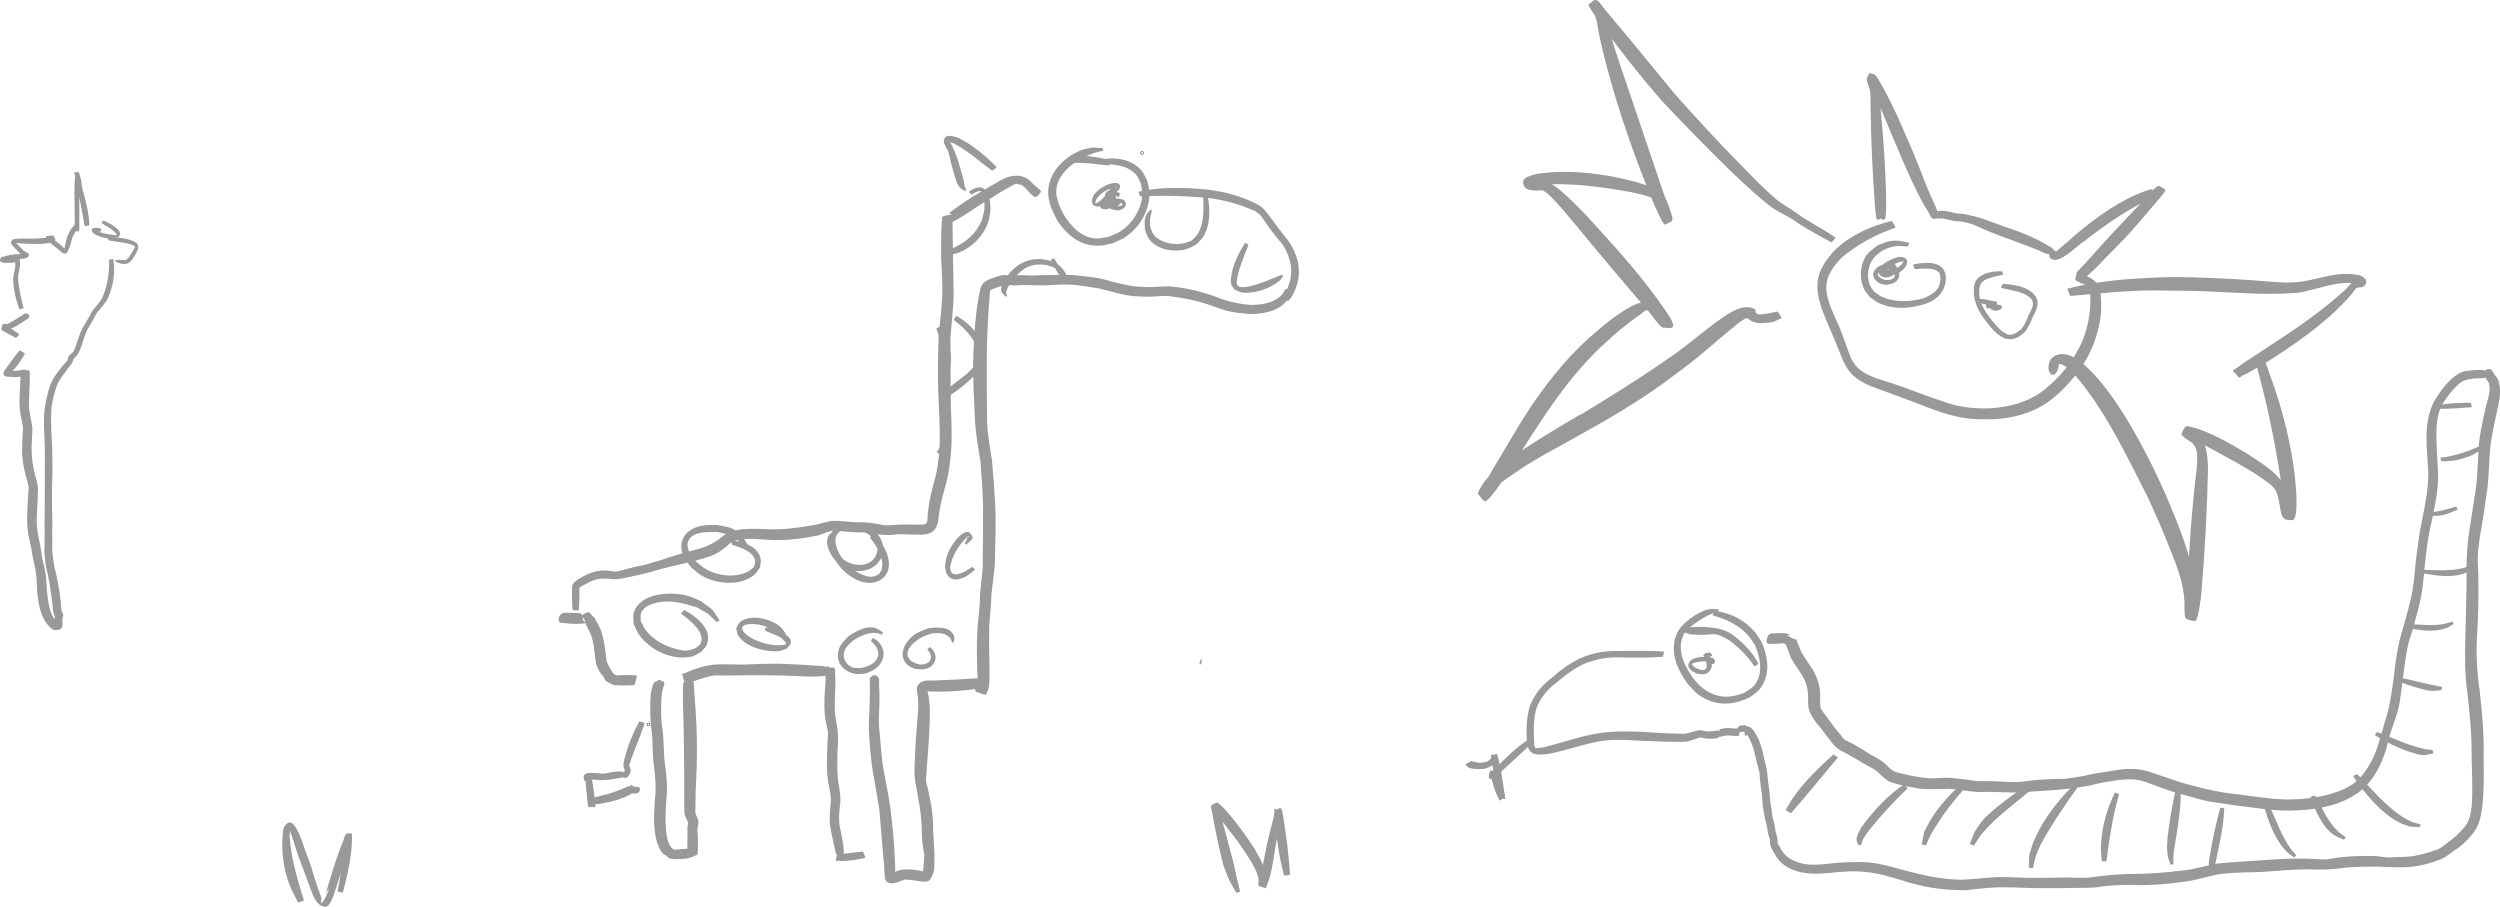 <?xml version="1.0" encoding="UTF-8" standalone="no"?>
<!-- Created with Inkscape (http://www.inkscape.org/) -->

<svg
   width="209.638mm"
   height="76.046mm"
   viewBox="0 0 209.638 76.046"
   version="1.1"
   id="svg1"
   inkscape:version="1.3.2 (091e20e, 2023-11-25)"
   sodipodi:docname="underdel.svg"
   xmlns:inkscape="http://www.inkscape.org/namespaces/inkscape"
   xmlns:sodipodi="http://sodipodi.sourceforge.net/DTD/sodipodi-0.dtd"
   xmlns="http://www.w3.org/2000/svg"
   xmlns:svg="http://www.w3.org/2000/svg">
  <sodipodi:namedview
     id="namedview1"
     pagecolor="#ffffff"
     bordercolor="#000000"
     borderopacity="0.25"
     inkscape:showpageshadow="2"
     inkscape:pageopacity="0.0"
     inkscape:pagecheckerboard="0"
     inkscape:deskcolor="#d1d1d1"
     inkscape:document-units="mm"
     inkscape:zoom="1.2146187"
     inkscape:cx="405.88869"
     inkscape:cy="71.215765"
     inkscape:window-width="1680"
     inkscape:window-height="936"
     inkscape:window-x="0"
     inkscape:window-y="25"
     inkscape:window-maximized="0"
     inkscape:current-layer="layer1" />
  <defs
     id="defs1" />
  <g
     inkscape:label="Lager 1"
     inkscape:groupmode="layer"
     id="layer1"
     transform="translate(0.573,-220.257)">
    <path
       style="fill:#999999;stroke-width:0.265"
       id="path13"
       d="m 158.054,238.791 c -1.749,0.407 -3.527,1.214 -4.816,2.495 -0.272,0.27 -0.485,0.593 -0.728,0.889 -0.156,0.298 -0.348,0.58 -0.468,0.894 -0.533,1.393 0.013,2.778 0.539,4.071 0.497,1.12 0.96,2.253 1.407,3.393 0.547,1.147 1.125,1.568 2.268,2.09 1.487,0.557 2.987,1.081 4.465,1.661 1.193,0.465 2.403,0.895 3.681,1.056 0.786,0.099 1.295,0.072 2.108,0.075 1.692,-0.075 3.331,-0.502 4.725,-1.497 0.28,-0.2 0.534,-0.436 0.801,-0.653 0.88,-0.802 1.643,-1.734 2.26,-2.753 0.328,-0.543 0.429,-0.822 0.687,-1.404 0.532,-1.424 0.769,-2.728 0.582,-4.238 -0.122,-0.783 -0.473,-1.188 -1.194,-1.467 -0.558,-0.216 -0.581,-0.493 -0.363,0.304 0.702,-0.457 1.272,-1.082 1.849,-1.681 0.434,-0.451 1.108,-1.137 1.54,-1.578 1.107,-1.145 2.101,-2.391 3.145,-3.591 0.072,-0.093 0.142,-0.187 0.216,-0.278 0.015,-0.019 0.326,-0.365 0.245,-0.417 -0.609,-0.389 -0.546,-0.389 -0.823,-0.163 -0.051,-0.033 -0.218,0.277 -0.221,0.273 -0.036,-0.039 0.005,-0.155 -0.048,-0.153 -0.217,0.006 -0.419,0.114 -0.628,0.171 -2.117,0.773 -3.95,2.113 -5.675,3.533 -0.509,0.449 -1.011,0.905 -1.54,1.331 -0.031,0.025 -0.381,0.373 -0.492,0.287 0.514,0.032 0.299,0.328 0.384,-0.111 -0.01,0.022 -0.007,0.077 -0.029,0.066 -0.54,-0.277 -0.468,-0.535 -0.835,-0.218 0.146,-0.011 0.362,0.093 0.438,-0.032 0.063,-0.102 -0.176,-0.166 -0.274,-0.236 -0.119,-0.085 -0.247,-0.157 -0.375,-0.229 -0.775,-0.436 -1.576,-0.769 -2.404,-1.089 -1.135,-0.344 -2.226,-0.844 -3.368,-1.163 -0.4,-0.087 -0.793,-0.193 -1.198,-0.254 -0.378,0.013 -0.73,-0.092 -1.093,-0.179 -0.36,-0.07 -0.726,-0.092 -1.084,-0.006 -0.119,0.028 -0.443,0.201 0.057,0.018 0.014,-0.005 -0.057,-0.013 -0.046,-0.003 0.036,0.031 0.083,0.048 0.124,0.071 -0.102,-0.033 0.04,0.043 0.037,0.028 -0.07,-0.366 -0.276,-0.734 -0.419,-1.067 -0.111,-0.249 -0.226,-0.496 -0.332,-0.748 -0.443,-1.05 -0.448,-1.149 -0.906,-2.288 -0.539,-1.342 -1.135,-2.661 -1.714,-3.986 -0.439,-0.945 -0.896,-1.883 -1.415,-2.787 -0.016,-0.028 -0.352,-0.632 -0.485,-0.707 -0.139,-0.077 -0.307,-0.085 -0.46,-0.128 -0.071,0.165 -0.182,0.318 -0.214,0.494 -0.034,0.19 0.225,0.73 0.262,0.941 0.072,0.417 0.051,0.876 0.055,1.29 0.037,2.753 0.156,5.502 0.356,8.248 0.026,0.27 0.049,0.541 0.078,0.811 0.048,0.432 0.02,0.838 0.771,0.084 0.094,-0.094 -0.012,-0.265 -0.03,-0.396 -0.021,-0.159 -0.04,-0.32 -0.085,-0.474 -0.052,-0.178 -0.137,-0.345 -0.206,-0.518 -5.3e-4,-0.018 -0.257,-0.01 -0.256,0.008 v 0 c -0.055,0.18 -0.13,0.355 -0.164,0.54 -0.003,0.017 -0.071,0.85 0.004,0.909 0.806,0.633 0.793,0.298 0.821,-0.177 0.016,-0.274 0.017,-0.548 0.025,-0.822 -0.034,-2.761 -0.226,-5.514 -0.501,-8.261 -0.076,-0.601 -0.148,-1.159 -0.324,-1.736 -0.05,-0.165 -0.154,-0.504 -0.16,-0.505 -0.099,-0.012 -0.166,0.112 -0.248,0.168 -0.114,-0.045 -0.223,-0.166 -0.341,-0.134 -0.072,0.02 0.071,0.132 0.101,0.2 0.072,0.163 0.134,0.331 0.207,0.494 0.413,0.934 0.855,1.856 1.23,2.808 1.009,2.352 1.939,4.746 3.154,7.002 0.224,0.365 0.482,0.704 0.631,1.097 0.323,0.247 0.155,0.139 0.609,0.095 0.018,-0.002 -0.033,0.018 -0.043,0.033 -0.013,0.021 0.144,-0.045 0.073,-0.006 0.172,-0.014 0.288,-0.022 0.553,0.033 0.381,0.07 0.747,0.211 1.139,0.195 0.374,0.035 0.743,0.12 1.099,0.24 0.37,0.12 0.706,0.304 1.064,0.457 0.713,0.306 1.444,0.567 2.17,0.839 0.804,0.302 1.619,0.588 2.412,0.919 0.189,0.079 0.362,0.201 0.561,0.254 0.187,0.05 0.378,0.078 0.568,0.117 0.52,-0.071 -0.115,-0.849 -0.22,-0.462 -0.058,0.186 -0.125,0.584 0.035,0.73 0.11,0.1 0.277,0.107 0.416,0.161 0.938,-0.196 1.705,-1.134 2.485,-1.633 1.684,-1.313 3.474,-2.557 5.401,-3.483 0.146,-0.062 0.29,-0.127 0.437,-0.187 0.151,-0.061 0.301,-0.129 0.458,-0.175 0.014,-0.004 -0.022,0.031 -0.013,0.043 0.006,0.009 0.176,-0.136 0.179,-0.13 0.28,-0.226 0.023,0.031 -0.432,-0.469 -0.031,-0.034 0.062,-0.087 0.046,-0.13 -0.011,-0.029 -0.05,0.035 -0.074,0.055 -0.062,0.052 -0.124,0.103 -0.182,0.159 -0.08,0.077 -0.153,0.16 -0.23,0.24 -1.112,1.142 -2.205,2.301 -3.297,3.462 -1,1.072 -1.947,2.201 -2.971,3.245 -0.189,0.872 -0.245,0.584 0.399,0.959 0.52,0.188 0.693,0.303 0.72,0.909 0.074,1.317 -0.153,2.611 -0.624,3.844 -0.662,1.501 -1.557,2.708 -2.793,3.795 -0.237,0.192 -0.46,0.403 -0.711,0.576 -1.287,0.892 -2.768,1.254 -4.311,1.351 -1.129,0.037 -2.246,-0.067 -3.335,-0.385 -0.29,-0.085 -0.571,-0.2 -0.858,-0.297 -0.293,-0.1 -0.587,-0.197 -0.88,-0.295 -1.485,-0.557 -2.974,-1.109 -4.493,-1.568 -0.922,-0.365 -1.6,-0.721 -2.048,-1.645 -0.459,-1.135 -0.792,-2.324 -1.347,-3.422 -0.458,-1.086 -1.042,-2.318 -0.542,-3.499 0.113,-0.268 0.29,-0.504 0.435,-0.757 0.221,-0.254 0.417,-0.532 0.663,-0.761 0.279,-0.26 0.593,-0.478 0.904,-0.698 1.103,-0.784 2.316,-1.378 3.594,-1.818 0.04,-0.022 -0.267,-0.589 -0.307,-0.568 z" />
    <path
       style="fill:#999999;stroke-width:0.265"
       id="path14"
       d="m 153.339,240.172 c -0.643,-0.444 -1.327,-0.824 -1.994,-1.229 -0.341,-0.248 -0.746,-0.391 -1.061,-0.674 -0.548,-0.414 -1.151,-0.743 -1.711,-1.139 -1.124,-0.921 -2.132,-1.98 -3.142,-3.023 -1.939,-1.939 -3.782,-3.97 -5.606,-6.017 -1.924,-2.344 -3.839,-4.695 -5.798,-7.009 -0.483,-0.543 -0.707,-1.341 -1.375,-0.36 -0.016,0.024 0.195,0.315 0.3,0.464 0.423,0.557 0.428,1.288 0.562,1.947 0.181,0.89 0.482,2.039 0.695,2.89 1.054,3.918 2.412,7.744 3.965,11.49 0.034,-0.023 0.692,1.661 0.883,1.575 0.75,-0.341 0.663,-0.378 0.508,-0.936 -0.045,-0.164 -0.102,-0.324 -0.154,-0.486 -0.159,-0.4 -0.271,-0.849 -0.601,-1.155 -0.587,-0.545 -1.426,-0.742 -2.159,-0.987 -2.23,-0.595 -4.566,-0.941 -6.881,-0.834 -0.431,0.02 -0.859,0.076 -1.289,0.114 -0.223,0.049 -1.378,0.241 -1.336,0.73 0.057,0.664 0.575,0.663 1.061,0.709 0.186,-0.007 0.371,-0.023 0.557,-0.02 0.194,0.004 0.816,0.633 0.861,0.679 0.602,0.608 1.176,1.32 1.723,1.965 2.373,2.88 4.768,5.744 7.231,8.549 0.117,0.127 0.21,0.281 0.351,0.381 0.034,0.024 -0.016,-0.092 0.011,-0.124 0.154,-0.182 0.455,-0.265 0.516,-0.495 0.008,-0.029 -0.856,-1.061 -0.945,-1.167 -0.121,-0.1 -0.22,-0.237 -0.364,-0.299 -1.004,-0.433 -2.089,0.295 -2.886,0.823 -1.072,0.711 -1.66,1.269 -2.651,2.114 -2.1,1.916 -3.849,4.182 -5.371,6.576 -0.651,1.023 -1.246,2.081 -1.874,3.118 -0.624,0.982 -1.173,2.009 -1.76,3.012 -0.063,0.108 -0.145,0.206 -0.197,0.319 -0.016,0.035 0.048,-0.087 0.086,-0.078 0.242,0.061 0.464,0.183 0.697,0.275 0.525,-0.788 1.311,-1.302 2.079,-1.829 1.397,-0.958 1.111,-0.751 2.661,-1.669 2.772,-1.537 5.573,-3.038 8.228,-4.774 1.427,-0.933 2.159,-1.509 3.506,-2.512 1.317,-0.98 2.529,-2.086 3.794,-3.129 0.327,-0.269 0.883,-0.756 1.302,-0.974 0.107,-0.056 0.231,-0.072 0.346,-0.108 -0.048,0.011 -0.095,0.023 -0.143,0.034 -0.01,2.7e-4 -0.036,-0.006 -0.029,0.001 0.59,0.61 1.43,0.442 2.175,0.35 0.232,-0.106 0.464,-0.213 0.695,-0.319 0.039,-0.023 -0.281,-0.58 -0.32,-0.557 v 0 c -0.219,0.044 -0.438,0.088 -0.656,0.132 -0.217,0.033 -0.858,0.178 -1.043,0.062 -0.414,-0.261 0.228,-0.257 -0.486,-0.513 -0.207,-0.074 -0.438,-0.029 -0.658,-0.044 -0.181,0.054 -0.368,0.089 -0.542,0.162 -0.533,0.222 -1.087,0.596 -1.544,0.925 -1.323,0.951 -2.546,2.035 -3.883,2.968 -1.852,1.294 -3.74,2.517 -5.663,3.703 -4.154,2.563 -0.091,0.024 -4.105,2.44 -0.623,0.375 -1.234,0.768 -1.851,1.151 -1.084,0.712 -1.664,1.052 -2.654,1.845 -0.831,0.666 -1.691,1.402 -2.051,2.436 0.194,0.214 0.335,0.493 0.582,0.643 0.081,0.049 0.391,-0.264 0.559,-0.466 0.755,-0.909 1.352,-1.937 1.995,-2.924 2.117,-3.321 4.207,-6.694 7.065,-9.447 1.081,-0.984 1.328,-1.25 2.442,-2.116 0.304,-0.236 0.627,-0.448 0.935,-0.679 0.04,-0.03 0.46,-0.418 0.597,-0.395 0.107,0.018 0.162,0.145 0.243,0.218 0.14,0.182 0.845,1.159 1.021,1.2 1.259,0.294 0.991,-0.207 0.68,-0.807 -2.048,-3.156 -4.623,-5.94 -7.159,-8.705 -0.742,-0.741 -1.216,-1.253 -1.988,-1.906 -0.3,-0.254 -0.803,-0.652 -1.202,-0.774 -0.256,-0.078 -0.439,-0.062 -0.667,-0.047 -0.101,1.3e-4 -0.506,-0.005 -0.522,0.016 -0.071,0.094 -0.025,0.236 -0.061,0.349 -0.011,0.035 -0.114,0.077 -0.077,0.077 0.338,0.002 0.639,-0.33 1.001,-0.154 2.487,-0.15 4.974,0.2 7.418,0.634 0.345,0.081 1.907,0.364 2.136,0.759 0.135,0.234 0.101,0.543 0.263,0.766 0.058,0.153 0.113,0.307 0.173,0.46 0.049,0.126 0.026,0.327 0.152,0.377 1.013,0.397 0.702,-0.165 0.568,-0.571 -0.106,-0.321 -0.217,-0.641 -0.325,-0.961 -1.286,-3.816 -2.586,-7.626 -3.877,-11.44 -0.176,-0.538 -0.359,-1.074 -0.528,-1.615 -0.349,-1.117 -0.591,-2.292 -1.138,-3.335 -0.083,-0.124 -0.267,-0.409 -0.284,-0.407 -0.912,0.13 -0.796,0.209 -0.514,0.655 0.115,0.183 0.234,0.364 0.351,0.547 1.779,2.477 3.65,4.896 5.664,7.187 1.898,2.014 3.828,3.992 5.814,5.918 1.095,1.032 2.186,2.076 3.389,2.983 0.573,0.365 1.184,0.652 1.763,1.005 0.358,0.273 0.737,0.498 1.12,0.733 0.682,0.391 1.36,0.789 2.061,1.144 0.029,0.024 0.373,-0.381 0.345,-0.405 z" />
    <path
       style="fill:#999999;stroke-width:0.265"
       id="path15"
       d="m 173.065,245.074 c 2.267,-0.197 4.534,-0.444 6.813,-0.462 0.726,-0.006 1.452,0.018 2.178,0.026 2.927,-0.029 5.851,0.339 8.778,0.242 0.45,-0.015 0.899,-0.053 1.349,-0.08 1.282,-0.223 2.521,-0.717 3.825,-0.816 0.204,-0.016 0.41,-0.003 0.614,-0.004 0.092,0.01 0.184,0.016 0.275,0.03 0.103,0.015 0.206,0.034 0.308,0.057 0.04,0.009 0.096,0.075 0.116,0.04 0.022,-0.038 -0.065,-0.066 -0.076,-0.108 -0.017,-0.062 0.018,-0.133 -0.007,-0.192 -0.011,-0.025 -0.055,-0.009 -0.082,-0.014 -0.502,-0.046 -0.722,0.425 -1.025,0.728 -0.144,0.144 -0.304,0.271 -0.456,0.407 -2.157,1.905 -4.597,3.461 -6.997,5.036 -0.631,0.416 -1.153,0.738 -1.737,1.188 -0.093,0.071 -0.338,0.145 -0.262,0.234 0.612,0.714 1.128,0.203 1.683,-0.124 0.75,-0.477 0.048,-0.022 0.624,-0.414 0.02,-0.014 0.087,-0.034 0.063,-0.037 -0.128,-0.013 -0.305,-0.096 -0.385,0.005 -0.082,0.103 0.041,0.261 0.071,0.39 0.056,0.243 0.123,0.483 0.185,0.725 0.866,3.242 1.483,6.536 1.949,9.856 0.106,1.01 0.114,0.91 0.15,1.722 5.3e-4,0.012 -0.016,0.038 -0.005,0.035 0.191,-0.062 0.43,-0.065 0.564,-0.215 0.079,-0.089 -0.043,-0.233 -0.063,-0.35 -0.028,-0.164 -0.055,-0.329 -0.083,-0.494 -0.07,-0.4 -0.114,-0.78 -0.277,-1.159 -0.623,-1.447 -2.189,-2.286 -3.43,-3.112 -1.262,-0.756 -2.556,-1.488 -3.948,-1.983 -0.232,-0.082 -0.469,-0.153 -0.711,-0.197 -0.119,-0.022 -0.272,-0.079 -0.364,1.9e-4 -0.184,0.156 -0.245,0.415 -0.368,0.622 0.249,0.437 0.811,0.53 1.091,0.933 0.364,0.527 0.24,1.316 0.213,1.891 -0.428,3.535 -0.67,7.086 -0.826,10.642 -0.016,0.405 -0.033,0.81 -0.049,1.215 -0.018,0.439 -0.242,1.297 0.743,0.541 0.119,-0.091 0.025,-0.298 0.034,-0.448 0.013,-0.202 0.022,-0.403 0.033,-0.605 -0.017,-3.249 -1.374,-6.295 -2.603,-9.239 -0.377,-0.8 -0.734,-1.61 -1.131,-2.4 -1.297,-2.583 -2.913,-5.479 -4.883,-7.613 -0.314,-0.341 -0.673,-0.638 -1.009,-0.957 -0.704,-0.483 -1.544,-0.996 -2.384,-0.403 -0.296,0.21 -0.397,0.73 -0.347,1.059 0.021,0.134 0.113,0.246 0.17,0.369 -0.002,0.024 0.337,0.047 0.338,0.023 v 0 c 0.293,-0.403 0.182,-0.175 0.302,-0.588 0.016,-0.056 0.054,-0.109 0.052,-0.167 -0.001,-0.04 -0.1,-0.096 -0.061,-0.104 0.418,-0.086 0.731,0.299 1.017,0.505 0.28,0.312 0.579,0.609 0.841,0.937 2.375,2.975 3.994,6.463 5.717,9.829 0.943,2.125 0.947,2.081 1.79,4.182 0.591,1.473 1.176,2.941 1.224,4.549 0.001,0.213 -0.006,0.425 0.004,0.638 0.03,0.65 -0.035,0.788 0.881,0.893 0.095,0.011 0.127,-0.147 0.159,-0.237 0.199,-0.545 0.282,-1.401 0.358,-1.912 0.303,-3.563 0.502,-7.137 0.572,-10.713 -0.077,-1.419 -0.096,-2.528 -1.601,-3.09 -0.169,0.117 -0.368,0.199 -0.507,0.35 -0.035,0.038 0.102,0.02 0.15,0.04 0.199,0.083 0.395,0.173 0.589,0.267 1.283,0.622 2.52,1.333 3.772,2.013 1.053,0.62 1.384,0.777 2.32,1.454 0.245,0.177 0.5,0.347 0.713,0.562 0.413,0.414 0.467,1.012 0.572,1.551 0.152,0.702 0.083,1.372 1.115,1.237 0.12,-0.016 0.154,-0.194 0.188,-0.31 0.16,-0.552 0.099,-1.346 0.098,-1.867 -0.046,-0.534 -0.072,-1.069 -0.137,-1.601 -0.35,-2.859 -1.075,-5.668 -2.07,-8.369 -0.027,-0.076 -0.392,-1.177 -0.52,-1.297 -0.521,-0.489 -0.996,-0.061 -1.454,0.198 -0.146,0.09 -0.296,0.175 -0.439,0.27 -0.381,0.255 -0.76,0.401 -0.24,1.014 0.078,0.093 0.226,-0.088 0.335,-0.142 0.692,-0.339 1.198,-0.643 1.893,-1.036 2.462,-1.56 4.887,-3.218 6.886,-5.361 0.143,-0.168 0.292,-0.332 0.43,-0.504 0.323,-0.402 0.233,-0.481 0.756,-0.512 0.081,-0.032 0.181,-0.035 0.242,-0.097 0.467,-0.467 -0.081,-0.848 -0.523,-0.935 -0.241,-0.047 -0.487,-0.057 -0.73,-0.085 -0.233,0.004 -0.466,-0.005 -0.698,0.013 -1.291,0.102 -2.512,0.595 -3.804,0.684 -0.275,0.009 -0.55,0.033 -0.825,0.028 -0.882,-0.019 -2.014,-0.144 -2.871,-0.203 -2.154,-0.147 -4.312,-0.233 -6.471,-0.265 -3.001,0.079 -6.026,0.225 -8.947,0.98 -0.043,0.018 0.217,0.629 0.26,0.611 z" />
    <path
       style="fill:#999999;stroke-width:0.265"
       id="path16"
       d="m 167.231,244.4 c 0.777,0.197 1.663,0.263 2.338,0.741 0.083,0.059 0.145,0.142 0.218,0.213 0.283,0.455 -0.032,0.873 -0.236,1.291 -0.159,0.437 -0.331,0.848 -0.627,1.21 -0.304,0.255 -0.784,0.613 -1.202,0.427 -0.633,-0.306 -1.054,-0.9 -1.478,-1.44 -0.433,-0.584 -0.725,-1.085 -0.843,-1.807 -0.014,-0.557 -0.058,-0.973 0.45,-1.287 0.481,-0.245 1.019,-0.348 1.543,-0.456 0.021,-0.007 -0.083,-0.303 -0.104,-0.296 v 0 c -0.621,0.009 -1.244,0.059 -1.78,0.409 -0.088,0.072 -0.187,0.134 -0.265,0.217 -0.366,0.386 -0.311,0.991 -0.285,1.476 0.125,0.74 0.456,1.379 0.911,1.975 0.468,0.615 0.948,1.268 1.687,1.571 0.132,0.02 0.262,0.054 0.395,0.059 0.509,0.019 0.957,-0.307 1.302,-0.642 0.288,-0.389 0.472,-0.82 0.648,-1.269 0.289,-0.551 0.584,-1.081 0.223,-1.683 -0.089,-0.102 -0.163,-0.22 -0.267,-0.307 -0.673,-0.567 -1.645,-0.681 -2.485,-0.746 -0.024,-0.01 -0.166,0.335 -0.142,0.345 z" />
    <path
       style="fill:#999999;stroke-width:0.265"
       id="path17"
       d="m 160.01,242.824 c 0.52,-0.016 1.606,-0.194 2.001,0.27 0.063,0.074 0.079,0.178 0.118,0.266 0.083,1.102 -0.442,1.486 -1.38,1.898 -1.131,0.326 -2.464,0.385 -3.558,-0.137 -0.21,-0.1 -0.388,-0.259 -0.581,-0.388 -0.122,-0.174 -0.278,-0.328 -0.365,-0.522 -0.268,-0.601 -0.215,-1.405 0.086,-1.981 0.269,-0.517 0.518,-0.629 0.966,-0.973 0.8,-0.411 1.245,-0.405 2.106,-0.333 0.021,0.008 0.139,-0.294 0.117,-0.302 v 0 c -0.325,-0.06 -0.646,-0.165 -0.976,-0.181 -0.746,-0.035 -1.008,0.145 -1.682,0.403 -0.557,0.444 -0.835,0.56 -1.149,1.233 -0.34,0.731 -0.323,1.697 0.029,2.421 0.118,0.242 0.314,0.438 0.471,0.657 0.228,0.158 0.436,0.348 0.683,0.474 1.28,0.648 2.851,0.515 4.157,0.049 0.19,-0.099 0.393,-0.177 0.571,-0.297 0.745,-0.503 1.099,-1.32 0.933,-2.195 -0.074,-0.14 -0.12,-0.299 -0.223,-0.42 -0.555,-0.656 -1.742,-0.47 -2.477,-0.335 -0.028,0.011 0.125,0.404 0.153,0.393 z" />
    <path
       style="fill:#999999;stroke-width:0.265"
       id="path18"
       d="m 166.039,246.104 c 0.304,0.03 0.609,-0.012 0.912,0.033 0.042,0.006 0.115,0.067 0.125,0.025 0.047,-0.199 -0.169,-0.16 -0.245,-0.162 -0.268,-0.009 -0.153,0.01 -0.348,-0.035 -0.016,-0.009 -0.141,0.214 -0.125,0.223 v 0 c 0.424,0.15 0.214,0.123 0.627,0.104 1.093,-0.519 -0.794,-0.626 -1.032,-0.53 -0.024,0.006 0.064,0.348 0.088,0.342 z" />
    <path
       style="fill:#999999;stroke-width:0.265"
       id="path19"
       d="m 166.896,245.546 c -0.305,0.005 -1.187,-0.292 -1.437,-0.203 -0.065,0.023 -0.116,0.076 -0.174,0.114 0.032,0.084 0.064,0.169 0.096,0.253 0.001,0.005 0.075,-0.009 0.074,-0.015 v 0 c 0.005,-0.028 0.01,-0.056 0.016,-0.085 -0.033,0.015 -0.1,0.008 -0.098,0.044 0.002,0.034 0.068,0.008 0.101,0.016 0.082,0.02 0.162,0.049 0.244,0.068 0.358,0.085 0.723,0.138 1.091,0.146 0.024,0.006 0.111,-0.332 0.087,-0.338 z" />
    <path
       style="fill:#999999;stroke-width:0.265"
       id="path20"
       d="m 157.732,242.261 c 0.223,0.295 0.936,1.057 0.377,1.385 -0.078,0.045 -0.172,0.053 -0.257,0.08 -0.11,0.003 -0.221,0.023 -0.331,0.01 -0.215,-0.025 -0.72,-0.295 -0.613,-0.584 0.02,-0.055 0.084,-0.081 0.126,-0.121 0.154,-0.124 0.951,-0.356 1.075,-0.141 -0.157,0.359 -0.475,0.284 -0.757,0.181 -0.019,-0.031 -0.07,-0.059 -0.058,-0.094 0.015,-0.041 0.081,-0.037 0.116,-0.063 0.505,-0.364 0.789,-0.516 1.387,-0.714 0.085,-0.005 0.17,-0.027 0.255,-0.016 0.019,0.002 -0.026,0.028 -0.036,0.044 -0.018,0.028 -0.03,0.06 -0.049,0.087 -0.161,0.239 -0.369,0.361 -0.614,0.506 -0.08,0.034 -0.157,0.073 -0.239,0.102 -0.05,0.017 -0.205,0.02 -0.154,0.032 0.065,0.015 0.039,0.1 0.113,0.08 0.088,-0.039 0.112,-0.045 -0.211,-0.16 -0.053,-0.019 -0.162,0.054 -0.241,0.026 -0.032,-0.007 -0.064,-0.015 -0.096,-0.021 -0.035,-0.007 0.043,0.059 0.051,0.094 0.007,0.032 -0.027,0.078 -7.9e-4,0.097 0.027,0.019 0.063,-0.02 0.095,-0.03 0.013,0.005 0.089,-0.183 0.076,-0.189 v 0 c -0.087,-0.029 -0.17,-0.09 -0.262,-0.086 -0.358,0.016 -0.224,0.461 0.046,0.442 0.084,-1.4e-4 0.614,0.019 0.615,-0.188 0.001,-0.45 -0.215,-0.311 -0.365,-0.175 -0.406,0.651 0.569,0.512 0.861,0.294 0.237,-0.167 0.403,-0.249 0.564,-0.504 0.372,-0.589 -0.028,-0.908 -0.623,-0.821 -0.515,0.157 -1.752,0.617 -1.612,1.356 0.018,0.094 0.119,0.15 0.178,0.225 0.089,0.036 0.172,0.093 0.267,0.108 0.51,0.078 1.093,-0.218 0.998,-0.793 -0.048,-0.061 -0.083,-0.135 -0.144,-0.183 -0.328,-0.257 -1.002,-0.111 -1.323,0.082 -0.108,0.065 -0.191,0.163 -0.287,0.245 -0.052,0.119 -0.14,0.229 -0.155,0.358 -0.041,0.361 0.327,0.732 0.638,0.84 0.413,0.143 0.55,0.072 0.942,0.001 0.118,-0.069 0.256,-0.113 0.355,-0.208 0.603,-0.578 5.3e-4,-1.354 -0.45,-1.782 -0.014,-0.018 -0.271,0.181 -0.257,0.199 z" />
    <path
       style="fill:#999999;stroke-width:0.265"
       id="path26"
       d="m 143.044,271.867 c 1.169,0.298 2.283,0.848 3.069,1.79 0.183,0.22 0.324,0.473 0.485,0.709 0.398,0.93 0.662,2.099 0.143,3.054 -0.27,0.495 -0.565,0.612 -1.015,0.911 -1.327,0.548 -2.511,0.474 -3.645,-0.477 -0.229,-0.192 -0.412,-0.435 -0.617,-0.652 -0.684,-0.95 -1.322,-2.096 -1.017,-3.31 0.04,-0.158 0.119,-0.302 0.178,-0.454 0.082,-0.116 0.149,-0.244 0.246,-0.347 0.112,-0.119 0.248,-0.213 0.375,-0.315 0.576,-0.459 1.183,-0.84 1.863,-1.122 0.12,-0.003 0.239,-0.004 0.359,-0.006 0.021,0.006 0.105,-0.284 0.085,-0.29 v 0 c -0.212,-0.015 -0.425,-0.031 -0.637,-0.046 -0.19,0.047 -0.386,0.073 -0.569,0.142 -0.663,0.249 -1.49,0.834 -1.95,1.372 -0.117,0.136 -0.203,0.296 -0.305,0.444 -0.069,0.185 -0.159,0.364 -0.207,0.555 -0.349,1.37 0.262,2.679 1.052,3.765 0.627,0.665 0.727,0.891 1.565,1.301 1.188,0.582 2.474,0.424 3.625,-0.146 0.571,-0.427 0.827,-0.518 1.167,-1.176 0.577,-1.115 0.322,-2.413 -0.157,-3.499 -0.179,-0.264 -0.334,-0.547 -0.538,-0.792 -0.851,-1.024 -2.081,-1.655 -3.396,-1.796 -0.027,-0.011 -0.186,0.374 -0.158,0.385 z" />
    <path
       style="fill:#999999;stroke-width:0.265"
       id="path27"
       d="m 138.953,274.897 c -1.208,-0.09 -2.422,-0.07 -3.633,-0.046 -1.147,-0.059 -2.259,0.127 -3.313,0.573 -0.947,0.44 -1.771,1.06 -2.548,1.748 -0.806,0.619 -1.319,1.299 -1.726,2.224 -0.311,1.011 -0.339,2.061 -0.26,3.106 0.109,1.086 0.737,1.085 1.682,0.995 1.349,-0.243 2.644,-0.7 3.982,-0.997 1.303,-0.304 2.636,-0.193 3.957,-0.125 1.197,0.05 2.394,0.109 3.592,0.083 0.481,-0.024 0.906,-0.259 1.365,-0.375 0.022,0.003 0.089,0.004 0.067,0.007 -0.04,0.006 -0.081,-0.004 -0.121,0 -0.034,0.004 0.068,0.009 0.101,0.019 0.16,0.047 0.041,0.019 0.196,0.051 0.328,0.059 0.669,0.053 0.999,0.014 0.258,0 0.453,-0.21 0.333,-0.542 -0.047,-0.293 -1.01,-0.019 -0.303,0.38 0.288,0.107 0.561,-0.052 0.846,-0.071 0.234,-0.012 0.166,0 0.44,0.009 0.189,0.015 0.38,0.031 0.569,0.011 0.074,-0.006 0.408,-0.003 0.09,-0.003 -0.113,-0.488 0.611,-0.475 0.392,-0.301 -1.389,-0.674 0.376,0.32 0.152,-0.345 -0.023,0.258 0.017,-0.04 -0.621,0.186 -0.034,0.012 7.9e-4,0.101 0.037,0.101 0.219,0 0.438,0 0.657,0 0.211,-0.052 -0.431,-0.274 -0.437,-0.128 0.081,-0.277 0.052,-0.287 0.563,0.293 0.038,0.043 -0.115,0.015 -0.17,0.031 -0.013,0.004 0.027,0.003 0.04,0.008 0.044,0.02 0.058,0.078 0.088,0.117 0.275,0.44 0.459,0.944 0.582,1.446 0.122,0.547 0.246,1.088 0.408,1.625 0.049,0.471 0.066,0.941 0.145,1.413 0.099,0.519 0.086,1.045 0.158,1.569 0.086,0.431 0.13,0.87 0.262,1.29 0.104,0.35 0.112,0.713 0.211,1.065 0.065,0.187 0.153,0.374 0.123,0.575 -0.026,0.288 0.179,0.567 0.298,0.818 0.443,0.786 0.762,1.102 1.602,1.471 1,0.401 2.06,0.357 3.111,0.264 0.974,-0.099 1.969,-0.198 2.945,-0.083 1.298,0.103 2.536,0.551 3.779,0.914 1.579,0.447 3.052,0.637 4.686,0.613 0.948,-0.096 1.891,-0.217 2.844,-0.24 0.762,-0.003 1.523,0.023 2.285,0.053 1.013,0.033 2.027,0.02 3.04,0.016 0.897,-0.022 1.792,-0.003 2.688,-0.051 1.007,-0.165 2.018,-0.227 3.037,-0.215 1.486,0.066 2.968,-0.071 4.439,-0.271 1.065,-0.124 2.07,-0.508 3.127,-0.664 1.108,-0.117 2.222,-0.109 3.334,-0.153 1.264,-0.091 2.526,-0.201 3.794,-0.219 0.814,0.032 1.618,0.046 2.43,-0.042 0.951,-0.148 1.918,-0.172 2.879,-0.184 0.469,-0.007 0.937,-0.003 1.405,0.035 0.744,0.014 1.489,0.052 2.229,-0.038 0.775,-0.105 1.516,-0.319 2.245,-0.595 0.433,-0.175 0.796,-0.476 1.166,-0.754 0.649,-0.376 1.156,-0.913 1.616,-1.495 0.49,-0.628 0.63,-1.384 0.74,-2.149 0.157,-1.374 0.124,-2.759 0.116,-4.139 0.042,-1.893 -0.123,-3.778 -0.337,-5.656 -0.226,-1.479 -0.3,-2.97 -0.225,-4.463 0.108,-1.627 0.14,-3.257 0.118,-4.887 0.008,-0.579 -0.058,-1.16 -0.051,-1.739 0.006,-0.521 0.088,-1.048 0.145,-1.565 0.195,-1.186 0.416,-2.37 0.554,-3.564 0.214,-1.118 0.222,-2.255 0.29,-3.386 0.077,-1.42 0.413,-2.808 0.714,-4.193 0.146,-0.698 0.259,-1.405 0.046,-2.098 -0.063,-0.261 -0.259,-0.445 -0.401,-0.656 -0.051,-0.09 -0.198,-0.398 -0.344,-0.387 -0.569,0.044 -0.426,0.278 -0.533,0.081 -0.469,-0.021 -0.933,0.016 -1.397,0.083 -0.631,0.071 -1.084,0.482 -1.518,0.907 -0.433,0.422 -0.751,0.926 -1.083,1.425 -0.462,0.738 -0.636,1.559 -0.74,2.41 -0.097,1.29 0.063,2.577 0.123,3.864 -0.014,1.293 -0.249,2.576 -0.517,3.838 -0.217,0.981 -0.329,1.978 -0.469,2.972 -0.131,1.006 -0.176,2.017 -0.348,3.018 -0.198,1.125 -0.547,2.217 -0.836,3.321 -0.298,0.896 -0.454,1.82 -0.59,2.751 -0.104,0.901 -0.208,1.804 -0.362,2.698 -0.1,0.828 -0.336,1.623 -0.585,2.414 -0.079,0.357 -0.187,0.706 -0.313,1.05 -0.151,0.664 -0.378,1.293 -0.673,1.905 -0.444,0.847 -0.951,1.619 -1.768,2.151 -0.195,0.127 -0.406,0.227 -0.609,0.341 -1.538,0.673 -3.233,0.871 -4.898,0.872 -1.369,-0.05 -2.723,-0.266 -4.079,-0.446 -1.304,-0.12 -2.572,-0.404 -3.83,-0.751 -1.171,-0.28 -2.286,-0.737 -3.43,-1.102 -0.98,-0.333 -1.994,-0.33 -2.999,-0.14 -0.66,0.129 -1.327,0.185 -1.987,0.323 -0.713,0.189 -1.447,0.273 -2.175,0.382 -1.062,0.008 -2.116,0.042 -3.17,0.183 -0.582,0.103 -1.168,0.094 -1.755,0.07 -0.835,-0.055 -1.672,-0.066 -2.508,-0.068 -0.678,-0.097 -1.357,-0.199 -2.041,-0.249 -0.618,-0.075 -1.241,0.039 -1.859,0.018 -0.213,-0.007 -0.423,-0.051 -0.635,-0.067 -0.723,-0.087 -1.438,-0.261 -2.147,-0.429 -0.366,-0.109 -0.62,-0.374 -0.877,-0.643 -0.366,-0.37 -0.838,-0.586 -1.286,-0.834 -0.518,-0.339 -1.045,-0.665 -1.589,-0.962 -0.315,-0.134 -0.605,-0.236 -0.813,-0.509 -0.185,-0.288 -0.433,-0.528 -0.636,-0.8 -0.198,-0.265 -0.378,-0.539 -0.588,-0.795 -0.19,-0.296 -0.453,-0.549 -0.591,-0.874 -0.084,-0.415 -0.013,-0.849 -0.039,-1.274 -0.052,-0.682 -0.265,-1.305 -0.598,-1.897 -0.327,-0.49 -0.658,-0.978 -0.967,-1.479 -0.121,-0.329 -0.266,-0.648 -0.394,-0.975 -0.01,-0.031 -0.021,-0.062 -0.029,-0.094 -0.005,-0.02 -0.008,-0.04 -0.009,-0.06 -0.011,-0.132 0.039,0.075 -0.024,0.057 -0.305,-0.087 -0.588,-0.238 -0.882,-0.358 -0.126,0.083 -0.07,0.023 0.417,-0.034 0.011,0 -0.022,0 -0.033,-0.005 -0.044,-0.016 -0.086,-0.037 -0.129,-0.056 -0.315,-0.114 -0.648,-0.089 -0.976,-0.079 -0.073,0.006 -0.89,0.029 -0.383,0.029 -0.157,-0.023 -0.25,0.053 -0.349,0.167 -0.01,0.026 -0.021,0.053 -0.031,0.079 -0.025,-0.007 -0.12,0.345 -0.095,0.352 v 0 c -0.006,0.026 -0.012,0.053 -0.017,0.08 0.04,0.151 0.113,0.196 0.266,0.187 0.291,0 0.581,0.009 0.871,-0.021 0.28,-0.017 0.078,-0.003 0.001,-0.01 -0.217,-0.024 0.541,-0.021 0.287,0.011 0.08,-0.005 0.035,-0.011 0.13,0.042 0.462,0.026 0.585,0.043 0.835,-0.263 -0.251,-0.176 -0.474,-0.403 -0.754,-0.527 -0.053,-0.024 -0.05,0.106 -0.066,0.162 -0.06,0.205 -0.015,0.432 0.045,0.63 0.138,0.372 0.29,0.736 0.417,1.113 0.285,0.515 0.622,0.999 0.953,1.485 0.283,0.47 0.455,0.971 0.497,1.522 0.042,0.515 -0.051,1.049 0.135,1.547 0.18,0.404 0.418,0.764 0.706,1.102 0.206,0.214 0.371,0.457 0.552,0.688 0.196,0.309 0.465,0.564 0.666,0.872 0.287,0.337 0.597,0.6 1.017,0.762 0.541,0.284 1.064,0.599 1.586,0.913 0.381,0.235 0.804,0.398 1.15,0.687 0.361,0.342 0.701,0.721 1.179,0.899 0.733,0.245 1.514,0.369 2.27,0.518 0.845,0.102 1.688,0.039 2.536,0.023 0.861,0.039 1.699,0.243 2.562,0.267 0.671,-0.016 1.341,-0.006 2.011,0.021 0.776,0.034 1.552,0.035 2.325,-0.053 1.061,-0.075 2.127,-0.117 3.182,-0.25 0.747,-0.109 1.502,-0.169 2.231,-0.38 0.64,-0.145 1.286,-0.249 1.935,-0.341 0.741,-0.097 1.489,-0.102 2.206,0.142 1.148,0.397 2.267,0.878 3.455,1.15 0.631,0.167 1.258,0.377 1.899,0.502 0.343,0.067 0.998,0.143 1.348,0.197 0.229,0.035 0.457,0.077 0.685,0.115 1.554,0.168 3.096,0.453 4.665,0.461 1.808,-0.032 3.626,-0.239 5.238,-1.125 0.219,-0.143 0.447,-0.275 0.658,-0.43 0.858,-0.635 1.435,-1.504 1.864,-2.468 0.277,-0.638 0.516,-1.291 0.621,-1.982 0.119,-0.349 0.225,-0.7 0.346,-1.049 0.298,-0.817 0.572,-1.637 0.658,-2.511 0.13,-0.901 0.235,-1.805 0.357,-2.708 0.13,-0.905 0.258,-1.812 0.596,-2.669 0.31,-1.123 0.649,-2.239 0.842,-3.39 0.156,-1.01 0.207,-2.028 0.332,-3.041 0.118,-0.979 0.254,-1.957 0.495,-2.915 0.277,-1.324 0.566,-2.653 0.531,-4.015 -0.068,-1.254 -0.172,-2.508 -0.137,-3.765 0.049,-0.745 0.165,-1.491 0.57,-2.135 0.307,-0.467 0.634,-0.917 1.031,-1.314 0.342,-0.357 0.696,-0.63 1.208,-0.665 0.12,-0.019 0.237,-0.059 0.359,-0.065 0.387,-0.017 0.784,0.026 1.152,-0.123 0.598,-0.416 -0.536,-0.227 -0.263,-0.059 0.097,0.259 0.254,0.384 0.354,0.619 0.136,0.588 -0.053,1.162 -0.215,1.729 -0.336,1.426 -0.673,2.858 -0.696,4.331 -0.06,1.115 -0.087,2.228 -0.291,3.33 -0.166,1.196 -0.379,2.384 -0.543,3.58 -0.122,1.129 -0.169,2.255 -0.139,3.39 -0.021,1.62 -0.062,3.238 -0.107,4.857 -0.035,1.534 -0.061,3.068 0.16,4.593 0.216,1.852 0.391,3.702 0.368,5.57 0.036,1.343 0.102,2.692 0.006,4.033 -0.066,0.648 -0.177,1.23 -0.588,1.76 -0.449,0.522 -0.939,0.988 -1.511,1.377 -0.306,0.254 -0.596,0.501 -0.995,0.594 -0.677,0.237 -1.368,0.43 -2.084,0.511 -0.566,0.052 -1.135,0.036 -1.701,0.077 -0.468,0.012 -0.929,-0.132 -1.4,-0.121 -1.147,-0.015 -2.293,0.012 -3.426,0.211 -0.186,0.024 -0.37,0.076 -0.558,0.078 -0.596,0.008 -1.193,-0.069 -1.789,-0.07 -1.287,-0.015 -2.572,0.061 -3.855,0.167 -1.129,0.083 -2.262,0.12 -3.388,0.247 -1.047,0.18 -2.058,0.532 -3.123,0.606 -1.44,0.174 -2.889,0.277 -4.34,0.27 -1.031,0.034 -2.054,0.126 -3.075,0.269 -0.866,0.128 -1.766,-0.014 -2.638,0.035 -0.858,0.012 -1.717,0.029 -2.575,0.024 -0.92,-0.013 -1.84,-0.095 -2.761,-0.063 -0.947,0.043 -1.886,0.171 -2.833,0.215 -1.366,0.01 -2.72,-0.234 -4.043,-0.559 -1.311,-0.307 -2.59,-0.771 -3.937,-0.898 -1.154,-0.048 -2.304,-0.023 -3.45,0.134 -0.827,0.075 -1.662,0.149 -2.459,-0.15 -0.658,-0.217 -1.029,-0.499 -1.393,-1.091 -0.276,-0.519 0.03,0.04 -0.195,-0.334 -0.024,-0.04 -0.041,-0.085 -0.067,-0.125 -0.059,-0.091 -0.05,0.098 -0.04,0.04 0.006,-0.034 0.011,-0.069 0.016,-0.103 0.013,-0.266 -0.02,-0.518 -0.12,-0.767 -0.103,-0.358 -0.087,-0.732 -0.22,-1.083 -0.132,-0.391 -0.116,-0.807 -0.205,-1.209 -0.089,-0.523 -0.098,-1.05 -0.177,-1.574 -0.082,-0.488 -0.112,-0.976 -0.174,-1.465 -0.136,-0.538 -0.236,-1.081 -0.369,-1.62 -0.148,-0.58 -0.368,-1.15 -0.702,-1.65 -0.11,-0.137 -0.173,-0.24 -0.329,-0.332 -0.071,-0.042 -0.506,-0.15 -0.504,-0.029 0.02,1.424 0.36,0.421 0.393,0.333 0.047,-0.492 -0.574,-0.652 -0.774,-0.227 0.184,0.061 0.366,0.128 0.552,0.182 0.005,0.003 -0.009,-0.132 -0.016,-0.133 -0.677,-0.12 -0.645,-0.261 -0.667,0.013 0.013,0.446 0.861,0.234 0.699,0.062 -0.137,-0.145 -0.302,-0.26 -0.453,-0.39 -0.317,0.146 -0.761,0.897 0.016,0.292 -0.142,0 -0.285,-0.003 -0.427,0.011 -0.016,0 -0.063,0 -0.047,-0.003 0.033,0 0.067,-0.005 0.1,5e-5 0.079,0.011 -0.319,-0.008 -0.239,-0.007 -0.292,-0.044 -0.593,-0.046 -0.886,-0.005 -0.111,0.024 -0.144,0.03 -0.248,0.057 -0.054,0.014 -0.218,0.027 -0.164,0.04 0.148,0.036 0.117,-0.037 0.139,0.033 -0.235,0.341 -0.831,-0.19 -0.636,0.339 0.143,0.387 0.608,-0.346 0.086,-0.234 -0.235,0 -0.366,0.012 -0.57,0.02 -0.247,-0.044 -0.487,-0.148 -0.744,-0.079 -0.429,0.082 -0.835,0.275 -1.28,0.279 -1.069,-0.029 -2.136,-0.066 -3.202,-0.162 -1.49,-0.052 -2.993,-0.097 -4.458,0.23 -1.328,0.261 -2.598,0.722 -3.911,1.045 -0.137,0.02 -0.275,0.035 -0.41,0.061 -0.468,0.088 -0.438,-0.022 -0.462,-0.508 -0.054,-0.968 -0.066,-1.938 0.21,-2.878 0.348,-0.825 0.888,-1.506 1.613,-2.038 0.751,-0.636 1.525,-1.239 2.431,-1.643 0.917,-0.36 1.867,-0.553 2.857,-0.517 1.218,0.024 2.44,0.043 3.656,-0.046 0.032,0.008 0.148,-0.443 0.116,-0.451 z" />
    <path
       style="fill:#999999;stroke-width:0.265"
       id="path28"
       d="m 146.888,275.936 c -0.476,-0.965 -1.226,-1.718 -2.067,-2.367 -0.626,-0.488 -1.343,-0.657 -2.114,-0.708 -0.499,-0.046 -1.006,-0.045 -1.505,-0.005 -0.257,-0.013 -0.446,0.137 -0.64,0.284 -0.009,0.004 0.048,0.126 0.057,0.122 v 0 c 0.251,0.065 0.478,0.217 0.746,0.198 0.299,0.016 0.792,0.059 1.175,0.013 0.196,-0.005 0.39,-0.035 0.586,-0.033 0.474,0.006 0.909,0.288 1.305,0.512 0.819,0.603 1.532,1.308 2.095,2.16 0.013,0.026 0.375,-0.151 0.362,-0.177 z" />
    <path
       style="fill:#999999;stroke-width:0.265"
       id="path29"
       d="m 142.247,275.186 c 0.312,0.476 0.606,1.543 -0.375,1.185 -0.051,-0.024 -0.683,-0.27 -0.503,-0.471 0.091,-0.102 0.671,-0.164 0.793,-0.179 0.239,-0.014 0.47,0.016 0.698,0.086 0.023,0.007 0.047,0.05 0.065,0.033 0.017,-0.015 -0.034,-0.033 -0.042,-0.054 -0.011,-0.031 -0.007,-0.065 -0.011,-0.097 0.03,-0.016 0.073,-0.018 0.089,-0.048 0.009,-0.018 -0.031,-0.025 -0.044,-0.04 -0.109,-0.118 -0.194,-0.263 -0.12,-0.421 0.009,0.006 0.034,0.01 0.026,0.017 -0.117,0.106 -0.119,-0.025 -0.073,0.145 0.008,0.019 0.282,-0.092 0.274,-0.112 v 0 c -0.132,-0.216 -0.258,-0.387 -0.496,-0.142 -0.105,0.268 -0.067,0.528 0.143,0.742 0.051,0.052 0.102,0.118 0.174,0.135 0.093,0.022 0.19,-0.018 0.286,-0.026 0.036,-0.063 0.099,-0.117 0.109,-0.189 0.071,-0.498 -1.004,-0.412 -1.23,-0.4 -0.363,0.074 -0.869,0.142 -0.992,0.58 -0.122,0.434 0.418,0.682 0.701,0.819 0.399,0.035 0.652,0.151 0.985,-0.14 0.526,-0.458 0.162,-1.174 -0.161,-1.612 -0.013,-0.021 -0.308,0.167 -0.295,0.188 z" />
    <path
       style="fill:#999999;stroke-width:0.265"
       id="path30"
       d="m 127.52,282.31 c -0.945,0.644 -1.777,1.436 -2.573,2.252 -0.164,0.231 -0.41,0.386 -0.58,0.61 -0.02,0.027 -0.081,0.077 -0.049,0.087 0.473,0.152 0.428,0.178 0.512,-0.045 0.042,-0.132 0.061,-0.343 -0.418,0 -0.025,0.018 0.076,0.331 0.128,0.505 0.144,0.522 0.311,1.042 0.562,1.524 0.097,0.201 0.086,0.22 0.514,-0.221 0.05,-0.051 -0.01,-0.143 -0.021,-0.213 -0.071,-0.467 -0.152,-0.93 -0.214,-1.399 -0.085,-0.511 -0.19,-1.019 -0.311,-1.523 -0.022,-0.093 -0.046,-0.187 -0.072,-0.279 -0.013,-0.044 -2.6e-4,-0.132 -0.046,-0.129 -0.158,0.012 -0.296,0.11 -0.444,0.165 -0.073,0.429 -0.469,0.54 -0.844,0.56 -0.115,0.096 -0.898,-0.166 -0.954,-0.121 -0.018,0.015 0.012,0.045 0.018,0.068 -0.013,-0.027 -0.4,0.159 -0.386,0.186 v 0 c 0.022,0.049 0.032,0.106 0.066,0.148 0.265,0.332 1.13,0.264 1.484,0.249 0.607,-0.172 1.093,-0.466 1.066,-1.17 -0.161,-0.005 -0.327,-0.054 -0.483,-0.014 -0.045,0.012 -0.002,0.093 10e-4,0.139 0.008,0.096 0.019,0.192 0.032,0.287 0.068,0.505 0.166,1.006 0.249,1.508 0.072,0.472 0.163,0.931 0.264,1.397 0.018,0.081 -0.031,0.217 0.048,0.245 0.712,0.252 0.625,0.11 0.532,-0.057 -0.163,-0.506 -0.372,-0.996 -0.522,-1.506 -0.032,-0.08 -0.069,-0.158 -0.097,-0.239 -0.025,-0.07 -0.005,-0.166 -0.062,-0.212 -0.427,-0.351 -0.486,-0.338 -0.607,-0.024 -0.275,1.202 1.062,-0.16 1.067,-0.185 0.817,-0.768 1.658,-1.51 2.463,-2.292 0.021,-0.023 -0.3,-0.324 -0.322,-0.301 z" />
    <path
       style="fill:#999999;stroke-width:0.265"
       id="path31"
       d="m 159.06,286.049 c -1.394,0.953 -2.534,2.2 -3.528,3.553 -0.158,0.305 -0.454,0.74 -0.421,1.127 0.013,0.149 0.122,0.273 0.182,0.409 0.003,0.016 0.223,-0.026 0.22,-0.041 v 0 c 0.066,-0.444 0.335,-0.779 0.586,-1.146 1.022,-1.268 2.123,-2.467 3.296,-3.597 0.022,-0.024 -0.315,-0.329 -0.337,-0.305 z" />
    <path
       style="fill:#999999;stroke-width:0.265"
       id="path32"
       d="m 164.331,285.652 c -1.2,0.971 -2.29,2.134 -3.081,3.467 -0.175,0.296 -0.315,0.611 -0.473,0.916 -0.068,0.336 -0.137,0.673 -0.205,1.009 -0.007,0.025 0.351,0.119 0.358,0.094 v 0 c 0.127,-0.286 0.254,-0.572 0.382,-0.857 0.37,-0.604 0.7,-1.166 1.112,-1.745 0.661,-0.929 1.411,-1.796 2.158,-2.656 0.016,-0.018 -0.235,-0.246 -0.251,-0.228 z" />
    <path
       style="fill:#999999;stroke-width:0.265"
       id="path33"
       d="m 170.012,285.764 c -0.2,0.107 -0.406,0.202 -0.599,0.321 -0.458,0.283 -1.391,0.96 -1.788,1.265 -0.56,0.43 -1.455,1.137 -1.924,1.677 -0.264,0.303 -0.464,0.656 -0.696,0.985 -0.131,0.334 -0.263,0.667 -0.394,1.001 -0.01,0.024 0.335,0.169 0.345,0.145 v 0 c 0.181,-0.278 0.362,-0.556 0.543,-0.834 0.25,-0.282 0.487,-0.577 0.751,-0.845 1.228,-1.248 2.687,-2.245 3.978,-3.424 0.021,-0.015 -0.195,-0.305 -0.216,-0.289 z" />
    <path
       style="fill:#999999;stroke-width:0.265"
       id="path34"
       d="m 173.508,285.879 c -1.187,1.164 -2.267,2.464 -3.067,3.928 -0.19,0.348 -0.343,0.716 -0.514,1.073 -0.43,1.4 -0.308,0.691 -0.376,2.125 -0.003,0.025 0.345,0.065 0.348,0.04 v 0 c 0.307,-1.289 0.103,-0.649 0.621,-1.917 0.957,-1.764 2.084,-3.414 3.259,-5.039 0.015,-0.019 -0.256,-0.229 -0.27,-0.21 z" />
    <path
       style="fill:#999999;stroke-width:0.265"
       id="path35"
       d="m 176.773,286.723 c -0.696,1.403 -1.126,2.979 -1.171,4.551 -0.011,0.396 0.049,0.791 0.074,1.187 -7.9e-4,0.027 0.385,0.038 0.386,0.01 v 0 c 0.247,-1.89 0.53,-3.786 1.06,-5.62 0.009,-0.025 -0.34,-0.153 -0.349,-0.128 z" />
    <path
       style="fill:#999999;stroke-width:0.265"
       id="path36"
       d="m 181.849,286.588 c -0.236,1.058 -0.433,2.127 -0.572,3.203 -0.095,0.737 -0.195,1.458 -0.079,2.201 0.041,0.262 0.157,0.507 0.235,0.761 0.002,0.018 0.256,-0.017 0.253,-0.035 v 0 c -0.002,-0.236 -0.024,-0.473 -0.007,-0.708 0.039,-0.517 0.256,-1.662 0.326,-2.132 0.159,-1.075 0.306,-2.163 0.287,-3.252 0.003,-0.031 -0.441,-0.069 -0.444,-0.037 z" />
    <path
       style="fill:#999999;stroke-width:0.265"
       id="path37"
       d="m 185.606,287.999 c -0.318,1.223 -0.616,2.457 -0.823,3.705 -0.054,0.329 -0.13,0.657 -0.136,0.99 -0.005,0.265 0.07,0.524 0.105,0.787 -2.6e-4,0.02 0.287,0.024 0.287,0.004 v 0 c 0.331,-1.808 0.851,-3.595 0.901,-5.446 0.003,-0.024 -0.332,-0.064 -0.335,-0.04 z" />
    <path
       style="fill:#999999;stroke-width:0.265"
       id="path38"
       d="m 189.216,287.681 c 0.406,1.37 0.917,2.906 1.929,3.962 0.185,0.193 0.416,0.335 0.624,0.502 0.012,0.015 0.228,-0.159 0.216,-0.174 v 0 c -0.155,-0.179 -0.326,-0.346 -0.466,-0.538 -0.848,-1.169 -1.28,-2.591 -1.917,-3.873 -0.008,-0.027 -0.395,0.093 -0.386,0.12 z" />
    <path
       style="fill:#999999;stroke-width:0.265"
       id="path39"
       d="m 193.173,287.106 c 0.418,1.115 0.91,2.398 1.917,3.129 0.263,0.191 0.583,0.288 0.875,0.433 0.014,0.012 0.183,-0.185 0.169,-0.197 v 0 c -0.222,-0.168 -0.465,-0.312 -0.665,-0.505 -0.856,-0.826 -1.323,-1.977 -1.907,-2.988 -0.009,-0.028 -0.398,0.101 -0.389,0.129 z" />
    <path
       style="fill:#999999;stroke-width:0.265"
       id="path40"
       d="m 196.761,285.352 c 0.982,1.46 2.257,3.032 3.84,3.867 0.288,0.152 0.605,0.239 0.907,0.358 0.27,0.013 0.54,0.027 0.81,0.041 0.017,0.006 0.107,-0.228 0.091,-0.234 v 0 c -0.217,-0.055 -0.434,-0.111 -0.651,-0.166 -0.258,-0.134 -0.528,-0.247 -0.774,-0.402 -1.514,-0.956 -2.655,-2.376 -3.891,-3.643 -0.013,-0.024 -0.346,0.156 -0.333,0.179 z" />
    <path
       style="fill:#999999;stroke-width:0.265"
       id="path41"
       d="m 198.572,281.901 c 0.962,0.592 1.984,1.121 3.069,1.45 0.314,0.095 0.63,0.21 0.958,0.223 0.299,0.012 0.59,-0.098 0.884,-0.146 0.021,-0.006 -0.071,-0.297 -0.092,-0.29 v 0 c -0.184,-0.018 -0.371,-0.016 -0.553,-0.052 -1.419,-0.283 -2.731,-0.93 -4.071,-1.447 -0.019,-0.014 -0.214,0.249 -0.196,0.263 z" />
    <path
       style="fill:#999999;stroke-width:0.265"
       id="path42"
       d="m 200.335,277.293 c 0.661,0.289 1.345,0.529 2.046,0.704 0.302,0.075 0.604,0.17 0.915,0.193 0.279,0.02 0.557,-0.043 0.836,-0.064 0.019,0.006 0.097,-0.262 0.078,-0.268 v 0 c -1.254,-0.219 -2.478,-0.561 -3.719,-0.835 -0.019,-0.011 -0.174,0.259 -0.155,0.27 z" />
    <path
       style="fill:#999999;stroke-width:0.265"
       id="path43"
       d="m 201.435,272.926 c 0.99,0.206 2.048,0.352 3.036,0.035 0.257,-0.082 0.477,-0.252 0.715,-0.379 0.014,-0.009 -0.112,-0.205 -0.126,-0.196 v 0 c -0.246,0.066 -0.488,0.15 -0.738,0.198 -0.911,0.175 -1.838,0.045 -2.754,0.018 -0.023,-0.01 -0.156,0.315 -0.133,0.324 z" />
    <path
       style="fill:#999999;stroke-width:0.265"
       id="path44"
       d="m 202.612,268.334 c 1.155,0.198 2.396,0.416 3.53,-0.022 0.27,-0.105 0.5,-0.293 0.751,-0.439 0.017,-0.012 -0.154,-0.254 -0.171,-0.242 v 0 c -0.255,0.088 -0.503,0.199 -0.764,0.263 -1.065,0.261 -2.155,0.175 -3.237,0.151 -0.021,-0.008 -0.128,0.282 -0.108,0.29 z" />
    <path
       style="fill:#999999;stroke-width:0.265"
       id="path45"
       d="m 203.32,263.507 c 0.937,0.055 1.356,-0.154 2.199,-0.525 0.017,-0.011 -0.132,-0.253 -0.149,-0.242 v 0 c -0.7,0.213 -1.392,0.417 -2.126,0.472 -0.021,0.005 0.055,0.301 0.076,0.295 z" />
    <path
       style="fill:#999999;stroke-width:0.265"
       id="path46"
       d="m 204.155,258.937 c 0.955,0.019 1.9,-0.169 2.752,-0.613 0.239,-0.125 0.455,-0.29 0.683,-0.435 0.017,-0.013 -0.166,-0.246 -0.182,-0.234 v 0 c -1.07,0.465 -2.16,0.864 -3.331,0.977 -0.021,0.006 0.057,0.31 0.078,0.304 z" />
    <path
       style="fill:#999999;stroke-width:0.265"
       id="path47"
       d="m 204.029,254.542 c 0.892,5.3e-4 1.779,-0.069 2.667,-0.141 0.026,-0.008 -0.086,-0.382 -0.112,-0.374 v 0 c -0.893,0.016 -1.789,0.016 -2.667,0.211 -0.021,0.008 0.091,0.311 0.113,0.303 z" />
    <path
       style="fill:#999999;stroke-width:0.265"
       id="path48"
       d="m 153.16,283.535 c -1.154,1.036 -2.299,2.131 -3.215,3.391 -0.287,0.395 -0.519,0.826 -0.779,1.239 -0.019,0.032 0.435,0.304 0.455,0.271 v 0 c 1.337,-1.522 2.608,-3.099 3.913,-4.648 0.018,-0.026 -0.356,-0.28 -0.374,-0.253 z" />
    <path
       style="fill:#999999;stroke-width:0.265"
       id="path49"
       d="m 100.114,275.558 c -0.04,0.126 -0.08,0.251 -0.12,0.377 -0.002,0.011 0.149,0.042 0.152,0.031 v 0 c 0.024,-0.131 0.047,-0.262 0.071,-0.394 0.001,-0.007 -0.102,-0.022 -0.103,-0.014 z" />
    <circle
       id="path52"
       style="fill:#999999;stroke:#000000;stroke-width:0.265"
       cx="95.193"
       cy="233.081"
       r="0.007" />
    <path
       style="fill:#999999;stroke-width:0.265"
       id="path53"
       d="m 91.82,234.06 c 0.994,-0.083 2.265,0.076 2.932,0.923 0.157,0.2 0.23,0.453 0.345,0.679 0.038,0.275 0.12,0.548 0.115,0.826 -0.024,1.291 -0.83,2.561 -1.918,3.223 -0.278,0.169 -0.596,0.262 -0.893,0.392 -0.307,0.051 -0.61,0.146 -0.922,0.154 -1.261,0.035 -2.275,-1.027 -2.862,-2.024 -0.161,-0.273 -0.271,-0.573 -0.407,-0.86 -0.068,-0.276 -0.18,-0.545 -0.205,-0.829 -0.107,-1.217 0.779,-2.136 1.715,-2.761 0.246,-0.164 0.516,-0.29 0.773,-0.435 0.977,-0.379 0.492,-0.229 1.452,-0.463 0.015,-0.005 -0.056,-0.218 -0.071,-0.213 v 0 c -1.173,-0.057 -0.578,-0.104 -1.783,0.166 -0.295,0.154 -0.608,0.278 -0.886,0.462 -1.14,0.756 -1.999,1.956 -1.872,3.377 0.029,0.324 0.146,0.633 0.218,0.95 0.386,0.823 0.486,1.19 1.118,1.884 0.85,0.933 1.787,1.41 3.067,1.342 0.354,-0.019 0.695,-0.145 1.042,-0.217 0.333,-0.162 0.691,-0.282 1,-0.486 1.218,-0.802 2.073,-2.268 2.036,-3.746 -0.008,-0.332 -0.119,-0.653 -0.178,-0.98 -0.153,-0.274 -0.261,-0.578 -0.458,-0.823 -0.835,-1.039 -2.361,-1.242 -3.569,-0.91 -0.026,0.015 0.185,0.382 0.211,0.367 z" />
    <path
       style="fill:#999999;stroke-width:0.265"
       id="path54"
       d="m 95.063,236.726 c 1.741,-0.082 3.48,-0.062 5.216,0.091 1.405,0.117 2.783,0.452 4.078,1.008 0.496,0.159 0.78,0.455 1.053,0.876 0.385,0.604 0.824,1.166 1.281,1.717 0.5,0.531 0.781,1.204 0.943,1.906 0.179,0.89 0.004,1.623 -0.391,2.417 -0.202,0.375 -0.404,0.363 0.292,0.414 0.035,0.003 0.02,-0.068 0.031,-0.102 0.011,-0.034 0.025,-0.068 0.037,-0.102 0.101,-0.197 0.119,-0.194 -0.483,-0.235 -0.056,-0.004 -0.061,0.093 -0.097,0.136 -0.051,0.062 -0.108,0.118 -0.162,0.177 -0.657,0.647 -1.625,0.792 -2.51,0.795 -0.96,-0.062 -1.884,-0.259 -2.779,-0.605 -1.205,-0.472 -2.452,-0.771 -3.736,-0.914 -0.588,-0.084 -1.177,0.005 -1.765,0.024 -0.419,0.013 -0.848,-0.018 -1.266,-0.037 -0.956,-0.091 -1.884,-0.354 -2.807,-0.606 -0.784,-0.201 -1.595,-0.247 -2.396,-0.344 -0.77,-0.075 -1.544,-0.034 -2.316,-0.015 -0.493,-0.016 -1.061,0.046 -1.47,0.036 -0.617,-0.044 -1.234,-0.033 -1.852,-0.025 -0.071,0.001 -0.142,0.001 -0.213,0.004 -0.128,0.005 -0.263,0.015 -0.261,0.031 0.104,0.813 -0.132,0.792 0.205,0.787 0.277,-0.057 0.501,-0.094 0.089,-0.816 -0.096,-0.168 -1.29,0.284 -1.432,0.348 -0.62,0.305 -0.675,0.552 -0.812,1.215 -0.316,1.688 -0.433,3.4 -0.495,5.114 -0.064,1.882 0.07,3.762 0.145,5.641 0.076,1.121 0.285,2.224 0.459,3.332 0.089,1.204 0.178,2.408 0.212,3.614 0.005,1.515 0.002,3.031 -0.027,4.546 0.041,0.994 -0.152,1.971 -0.229,2.957 0.011,0.818 -0.099,1.626 -0.179,2.438 -0.119,1.341 -0.082,2.69 -0.053,4.035 0.078,0.51 -0.001,1.007 -0.05,1.509 -0.002,0.022 2.65e-4,-0.061 0.023,-0.063 0.243,-0.026 0.489,-0.011 0.733,-0.017 -0.039,-0.278 0.025,-0.65 -0.309,-0.796 -0.178,-0.078 -0.385,-0.051 -0.578,-0.077 -1.038,0.075 -2.077,0.135 -3.118,0.168 -0.471,0.071 -1.166,-0.123 -1.545,0.25 -0.069,0.068 -0.116,0.154 -0.175,0.232 -0.016,0.083 -0.044,0.164 -0.049,0.248 -0.012,0.212 0.073,0.438 0.09,0.649 0.025,0.311 0.028,0.587 0.038,0.902 -0.131,1.686 -0.281,3.368 -0.316,5.06 -0.081,0.855 0.191,1.666 0.301,2.501 0.182,0.963 0.314,1.934 0.311,2.915 0.011,0.618 0.06,1.235 0.213,1.835 -0.019,0.284 -0.05,0.569 -0.062,0.855 0.002,0.283 -0.033,0.588 -0.185,0.835 0.243,-0.35 -0.073,0.028 0.373,-0.205 0.035,-0.018 -0.077,-0.019 -0.115,-0.029 -0.26,-0.063 -0.518,-0.112 -0.783,-0.152 -0.443,-0.051 -0.886,-0.078 -1.326,0.025 -0.151,0.035 -0.283,0.125 -0.427,0.182 -0.061,0.018 -0.121,0.036 -0.183,0.053 -0.053,0.015 -0.196,0.054 -0.262,0.063 -0.01,0.003 -0.04,-0.007 -0.031,-0.003 0.553,0.245 0.548,0.426 0.543,0.2 0.025,-0.621 0.002,-1.238 -0.037,-1.859 -0.074,-1.264 -0.191,-2.521 -0.351,-3.777 -0.143,-1.091 -0.376,-2.166 -0.571,-3.248 -0.188,-1.036 -0.233,-2.09 -0.335,-3.137 -0.088,-0.602 -0.068,-1.205 -0.041,-1.809 0.033,-0.568 0.035,-1.139 0.014,-1.707 -0.031,-0.356 -0.005,-0.715 -0.039,-1.07 -0.487,-0.412 -0.792,-0.058 -0.742,0.275 0.638,0.336 0.992,-0.12 0.632,-0.247 -8.7e-5,-0.037 -0.526,-0.036 -0.526,0 v 0 c -0.469,0.24 0.604,0.384 0.645,0.247 0.071,-0.348 -0.331,-0.816 -0.755,-0.277 -0.033,0.359 0.007,0.72 -0.009,1.08 -0.005,0.554 -0.007,1.108 -0.037,1.662 -0.038,0.634 -0.075,1.27 -0.03,1.906 0.07,1.073 0.15,2.15 0.318,3.212 0.189,1.065 0.383,2.128 0.548,3.197 0.111,1.255 0.205,2.511 0.312,3.767 0.077,0.641 0.123,1.278 0.14,1.922 0.153,0.679 0.862,0.473 1.278,0.295 0.061,-0.025 0.122,-0.053 0.184,-0.076 0.04,-0.014 0.092,-0.005 0.124,-0.034 0.017,-0.015 -0.087,-0.017 -0.064,-0.02 0.232,-0.033 0.476,0.019 0.708,0.023 0.345,0.04 1.073,0.21 1.381,0.112 0.094,-0.03 0.149,-0.13 0.223,-0.195 0.221,-0.361 0.345,-0.758 0.322,-1.187 0.007,-0.325 0.016,-0.651 0.011,-0.977 -0.02,-0.579 -0.085,-1.156 -0.104,-1.736 0.002,-1.024 -0.079,-2.044 -0.325,-3.042 -0.095,-0.516 -0.063,-0.392 -0.179,-0.852 -0.044,-0.175 -0.104,-0.344 -0.106,-0.527 -0.003,-0.319 0.083,-0.635 0.065,-0.954 0.135,-1.715 0.28,-3.433 0.261,-5.155 -0.042,-0.431 -0.078,-0.857 -0.187,-1.277 -0.014,-0.053 -0.024,-0.186 -0.066,-0.15 -0.018,0.015 -0.02,0.043 -0.03,0.065 -0.024,0.022 -0.055,0.039 -0.072,0.067 -0.009,0.014 0.175,-0.008 0.183,-0.008 1.174,0.029 0.107,0.011 1.117,0.026 1.032,-0.026 2.063,-0.09 3.084,-0.258 -0.05,-0.028 -0.113,-0.04 -0.149,-0.084 -0.049,-0.06 -0.068,-0.14 -0.094,-0.213 -0.004,-0.01 0.009,-0.041 0.009,-0.031 7.94e-4,0.196 -0.022,0.39 0.046,0.581 0.275,0.084 0.538,0.235 0.825,0.252 0.079,0.005 0.099,-0.126 0.134,-0.197 0.26,-0.522 0.186,-1.184 0.206,-1.741 -0.022,-1.317 -0.053,-2.634 -0.02,-3.951 0.056,-0.813 0.172,-1.622 0.171,-2.438 0.091,-1.004 0.291,-1.999 0.302,-3.009 0.027,-1.532 0.101,-3.064 0.021,-4.596 -0.064,-1.236 -0.154,-2.472 -0.27,-3.704 -0.163,-1.074 -0.368,-2.143 -0.407,-3.231 -0.029,-1.864 -0.037,-3.728 -0.029,-5.593 0.027,-1.675 0.106,-3.344 0.245,-5.013 0.069,-0.508 -0.071,-0.4 0.424,-0.599 0.175,-0.065 0.337,-0.129 0.518,-0.179 0.086,-0.024 0.178,-0.025 0.261,-0.059 0.017,-0.007 -0.054,-0.011 -0.048,-0.029 0.307,-0.83 0.645,-0.735 0.335,-0.815 -0.309,-0.007 -0.432,0.743 -0.175,0.793 0.057,0.011 0.195,0.016 0.235,0.017 0.071,0.002 0.141,0.001 0.212,0.002 0.465,0.076 0.952,-0.034 1.42,-5.3e-4 0.644,0.008 1.288,0.05 1.932,-0.002 0.597,-0.029 1.196,-0.072 1.794,-0.028 0.769,0.071 1.535,0.182 2.294,0.319 0.978,0.236 1.939,0.561 2.947,0.644 0.451,0.023 0.759,0.044 1.228,0.041 0.586,-0.003 1.168,-0.103 1.755,-0.038 1.225,0.155 2.433,0.403 3.591,0.835 0.146,0.051 0.904,0.318 1.068,0.361 0.769,0.205 1.578,0.273 2.369,0.297 1.069,-0.073 2.178,-0.303 2.839,-1.232 0.087,-0.137 0.299,-0.444 0.264,-0.5 -0.354,-0.571 -0.488,-0.395 -0.634,-0.075 -0.128,0.361 -0.179,0.44 0.344,0.698 0.125,0.061 0.424,-0.473 0.447,-0.499 0.46,-0.917 0.64,-1.766 0.421,-2.79 -0.207,-0.771 -0.533,-1.489 -1.079,-2.083 -0.427,-0.561 -0.859,-1.117 -1.266,-1.692 -0.336,-0.447 -0.666,-0.867 -1.194,-1.102 -1.343,-0.669 -2.716,-1.012 -4.208,-1.177 -1.867,-0.174 -3.768,-0.227 -5.609,0.192 -0.028,0.011 0.134,0.407 0.162,0.395 z" />
    <path
       style="fill:#999999;stroke-width:0.265"
       id="path55"
       d="m 71.77,291.67 c -0.681,0.043 -1.353,0.179 -2.034,0.227 0.226,-0.014 0.032,0.228 0.262,0.426 0.152,0.131 0.191,-0.57 0.191,-0.611 -0.016,-0.738 -0.218,-1.453 -0.347,-2.176 -0.108,-0.589 -0.031,-1.176 0.022,-1.765 0.113,-0.692 -0.057,-1.373 -0.156,-2.055 -0.101,-0.908 -0.074,-1.825 -0.04,-2.736 0.094,-0.753 0.023,-1.482 -0.117,-2.22 -0.154,-0.666 -0.14,-1.349 -0.111,-2.027 0.011,-0.514 0.058,-1.03 0.037,-1.544 -0.016,-0.238 -0.029,-0.476 -0.03,-0.714 -0.037,-0.416 -0.077,-0.127 -0.816,-0.289 -0.026,-0.006 -0.036,-0.038 -0.055,-0.058 -0.059,-0.006 -0.119,-0.013 -0.178,-0.019 -0.933,-0.067 -1.867,-0.115 -2.801,-0.164 -1.058,-0.057 -2.118,-0.027 -3.176,0.015 -0.533,0.043 -1.068,0.024 -1.602,0.013 -0.594,-0.01 -1.19,-0.031 -1.782,0.044 -0.222,0.028 -0.438,0.093 -0.657,0.14 -0.56,0.14 -1.092,0.355 -1.617,0.588 -0.4,0.183 -0.101,-0.073 0.434,0.746 0.103,0.158 -0.413,0.004 -0.484,-0.027 -0.058,1.23 1.32e-4,2.467 0.038,3.698 0.034,1.556 0.044,3.113 0.057,4.67 0.004,0.787 -0.021,1.574 0.007,2.36 -0.026,0.388 0.158,0.709 0.318,1.043 0.034,0.02 -0.01,0.098 -0.044,0.253 -0.029,0.158 -0.012,0.319 -0.007,0.478 -0.017,0.451 -0.013,0.902 -0.013,1.353 0.041,0.698 -0.171,0.677 0.591,0.203 -0.477,-0.152 -0.99,-0.065 -1.481,-0.037 0.254,0.046 -0.725,-0.008 -0.457,0.033 0.331,0.05 0.278,0.045 0.207,-0.024 -0.324,-0.199 -0.408,-0.485 -0.526,-0.835 -0.239,-1.056 -0.171,-2.142 -0.11,-3.213 0.147,-1.072 0.028,-2.136 -0.116,-3.199 -0.113,-0.892 -0.068,-1.789 -0.18,-2.681 -0.11,-0.679 -0.14,-1.363 -0.128,-2.049 0.022,-0.55 -0.002,-1.093 0.178,-1.619 0.078,-0.178 0.193,-0.592 -0.139,-0.509 -0.022,-0.026 -0.044,-0.052 -0.066,-0.078 0.002,-0.003 -0.028,-0.035 -0.03,-0.033 v 0 c -0.072,0.007 -0.145,0.014 -0.217,0.021 -0.396,0.371 -0.139,-0.167 -0.388,0.332 -0.244,0.597 -0.251,1.236 -0.249,1.874 -0.009,0.719 0.017,1.437 0.127,2.149 0.093,0.895 0.032,1.799 0.166,2.692 0.123,1.017 0.225,2.028 0.086,3.052 -0.073,1.178 -0.146,2.384 0.195,3.531 0.129,0.322 0.358,0.969 0.757,1.067 0.047,0.047 0.208,0.212 0.227,0.22 0.295,0.12 0.616,0.093 0.923,0.079 0.344,-0.029 0.533,-0.016 0.759,-0.086 0.891,-0.355 0.71,-0.129 0.754,-0.887 0.003,-0.467 0.009,-0.938 -0.043,-1.403 -0.011,-0.111 -0.003,-0.194 0.027,-0.31 0.022,-0.222 0.107,-0.436 0.021,-0.66 -0.099,-0.262 -0.268,-0.464 -0.215,-0.763 0.017,-0.779 0.003,-1.558 0.053,-2.336 0.082,-1.572 0.102,-3.148 0.035,-4.722 -0.035,-0.828 -0.093,-1.651 -0.158,-2.477 -0.027,-0.342 -0.03,-0.685 -0.066,-1.026 -0.015,-0.137 -0.047,-0.271 -0.071,-0.407 -0.045,-0.097 -0.05,-0.225 -0.135,-0.29 -0.148,-0.111 -0.334,-0.171 -0.516,-0.202 -0.079,-0.014 -0.247,-0.006 -0.23,0.073 0.191,0.913 0.203,0.843 0.609,0.71 0.491,-0.19 0.987,-0.361 1.496,-0.495 0.197,-0.038 0.459,-0.116 0.658,-0.123 0.385,-0.014 0.772,0.036 1.158,0.009 0.7,-0.008 1.4,-0.015 2.1,-0.021 0.879,-0.009 1.757,0.017 2.636,0.031 1.141,0.036 2.295,0.162 3.431,0.009 0.281,-0.095 0.672,-0.202 0.581,-0.32 -0.607,-0.785 -0.653,-0.426 -0.677,-0.112 0.007,0.233 0.023,0.466 0.019,0.7 -0.026,0.507 -0.071,1.012 -0.101,1.52 -0.021,0.735 -0.032,1.476 0.143,2.197 0.061,0.282 0.143,0.575 0.149,0.866 0.009,0.394 -0.065,0.787 -0.051,1.181 -0.045,0.959 -0.085,1.924 0.069,2.876 0.107,0.628 0.3,1.244 0.199,1.887 -0.055,0.644 -0.124,1.296 -0.016,1.939 0.123,0.705 0.307,1.395 0.446,2.096 0.051,0.225 -0.019,0.039 0.048,0.088 0.152,0.111 -0.055,0.377 -0.031,0.564 0.016,0.126 0.474,-0.042 0.378,0.06 0.703,-0.005 1.402,-0.112 2.087,-0.264 0.037,-0.015 -0.179,-0.541 -0.216,-0.526 z" />
    <circle
       id="path56"
       style="fill:#999999;stroke:#000000;stroke-width:0.265"
       cx="53.805"
       cy="281.004"
       r="0.007" />
    <path
       style="fill:#999999;stroke-width:0.265"
       id="path57"
       d="m 53.031,280.75 c -0.514,0.961 -0.941,1.987 -1.21,3.046 -0.093,0.325 -0.189,0.653 -0.028,0.968 0.056,0.136 0.003,0.228 -0.114,0.32 0.122,-0.138 0.032,-0.012 0.379,0.123 0.01,0.004 0.031,-0.107 0.006,-0.038 -0.498,-0.302 -0.842,-0.24 -1.388,-0.153 -0.237,0.052 -0.602,0.139 -0.783,0.11 -0.284,-0.028 -0.567,-0.05 -0.852,-0.057 -0.435,-0.038 -0.853,0.118 -0.607,0.632 0.18,0.189 -0.009,0.003 0.175,0.153 0.017,0.014 -0.038,-0.047 -0.057,-0.036 -0.019,0.011 0.009,0.042 0.009,0.064 2.65e-4,0.061 -0.009,0.122 -0.008,0.183 0.003,0.119 0.013,0.237 0.02,0.356 0.121,0.496 0.042,1.056 0.215,1.54 0.182,-0.052 0.365,-0.105 0.547,-0.157 0.006,-0.021 0.038,-0.136 0.052,-0.144 0.019,-0.011 0.037,0.03 0.059,0.03 0.195,0 0.387,-0.053 0.58,-0.081 0.882,-0.156 1.751,-0.416 2.515,-0.891 0.388,-0.27 0.555,-0.321 -0.214,-0.616 -0.024,-0.009 -0.135,0.159 -0.145,0.174 -0.199,0.533 0.466,0.624 0.778,0.456 0.105,-0.115 0.104,-0.066 0.124,-0.397 0.005,-0.005 -0.063,-0.071 -0.067,-0.066 v 0 c -0.082,-0.014 -0.165,-0.026 -0.247,-0.043 -0.026,-0.005 -0.051,-0.029 -0.076,-0.022 -0.072,0.02 -0.194,0.157 -0.051,0.008 -0.13,-0.048 0.352,-0.018 0.067,0.384 0.197,-0.193 0.068,0.084 -0.349,-0.484 -0.015,-0.02 0.062,-0.055 0.039,-0.064 -0.097,-0.039 -0.186,0.257 -0.283,0.134 -0.759,0.355 -1.547,0.649 -2.369,0.821 -0.251,0.071 -0.509,0.117 -0.725,0.279 -0.153,0.115 -0.211,0.221 -0.243,0.392 -0.074,0.394 0.014,0.208 0.561,0.274 0.061,-0.526 -0.115,-1.062 -0.155,-1.583 -0.016,-0.092 -0.108,-0.99 -0.265,-0.91 -0.04,0.109 -0.214,0.196 -0.027,0.172 0.277,-0.003 0.555,0.006 0.83,0.047 0.399,0.009 0.79,-0.018 1.181,-0.103 0.079,-0.014 1.142,-0.144 1.083,-0.281 -0.066,-0.154 -0.24,-0.234 -0.36,-0.35 -0.182,0.349 0.129,0.756 0.448,0.448 0.208,-0.237 0.313,-0.522 0.152,-0.818 -0.113,-0.177 0.096,-0.438 0.121,-0.638 0.363,-1.012 0.803,-1.996 1.135,-3.019 0.011,-0.032 -0.441,-0.192 -0.452,-0.16 z" />
    <path
       style="fill:#999999;stroke-width:0.265"
       id="path58"
       d="m 52.814,276.889 c -0.562,-0.011 -1.133,-0.062 -1.692,0.018 -0.004,0.51 -0.126,0.869 0.268,0.78 -0.123,-1.139 0.005,-0.59 -0.519,-0.931 -0.052,-0.061 -0.103,-0.169 -0.155,-0.26 -0.18,-0.236 -0.3,-0.504 -0.417,-0.775 -0.074,-0.376 -0.085,-0.764 -0.145,-1.146 -0.05,-0.378 -0.133,-0.741 -0.224,-1.111 -0.14,-0.456 -0.33,-0.889 -0.6,-1.284 0.204,0.103 -0.556,-0.62 -0.464,-0.416 0.06,0.134 0.163,0.262 0.294,0.329 0.066,0.034 -0.045,-0.142 -0.068,-0.213 -0.059,-0.072 -0.266,-0.333 -0.398,-0.285 -0.194,0.07 -0.369,0.186 -0.54,0.301 -0.023,0.016 -0.042,0.103 -0.027,0.08 0.047,-0.073 0.083,-0.154 0.124,-0.231 -0.198,0.137 -0.041,-0.047 -0.07,-0.05 -0.407,-0.051 -0.827,-0.056 -1.237,-0.054 -0.053,-2.4e-4 -0.106,-0.003 -0.159,0 -0.5,0.011 -0.756,0.778 -0.244,0.85 0.987,0.214 0.271,-1.014 0.163,-0.819 -0.12,0.217 -0.227,0.441 -0.34,0.662 0.117,0 0.233,0.003 0.35,0.003 0.015,0.011 0.178,-0.202 0.163,-0.214 v 0 c -0.004,-0.062 -0.009,-0.123 -0.013,-0.185 -0.177,0.159 -0.355,0.316 -0.531,0.476 -0.011,0.01 0.027,0.013 0.04,0.018 0.021,0.008 0.051,0.042 0.063,0.023 0.482,-0.75 0.131,-0.842 0.459,-0.738 -0.405,-0.146 -0.806,0.907 -0.217,0.78 0.652,0.084 1.338,0.114 1.986,0.012 0.746,-0.737 -0.17,0.288 -0.355,-0.267 -0.025,-0.224 -0.07,-0.47 0.287,0.334 0.023,0.052 -0.095,-0.064 -0.143,-0.096 -0.004,-0.006 -0.017,-0.021 -0.011,-0.018 0.034,0.02 0.047,0.066 0.08,0.085 0.165,0.378 0.407,0.72 0.517,1.123 0.103,0.34 0.193,0.67 0.205,1.029 0.072,0.439 0.091,0.88 0.194,1.312 0.118,0.309 0.265,0.62 0.493,0.864 0.011,0.018 0.094,0.16 0.107,0.168 0.017,0.01 -0.019,-0.075 -0.01,-0.058 0.086,0.162 0.12,0.327 0.291,0.434 0.077,0.039 0.705,0.422 0.747,0.287 0.08,-0.255 0.085,-0.528 0.127,-0.791 -0.402,-0.081 -0.255,0.227 -0.272,0.78 0.555,0.086 1.125,0.024 1.683,0.018 0.058,0.015 0.269,-0.808 0.211,-0.823 z" />
    <path
       style="fill:#999999;stroke-width:0.265"
       id="path59"
       d="m 47.969,271.412 c 0.038,-0.677 0.079,-1.36 0.027,-2.037 -0.004,-0.029 -0.004,-0.114 -0.012,-0.086 -0.022,0.079 -0.086,0.182 -0.032,0.243 0.043,0.049 0.122,-0.047 0.179,-0.078 0.24,-0.132 0.478,-0.259 0.722,-0.387 0.513,-0.265 1.039,-0.325 1.602,-0.285 0.549,0.11 1.102,0.016 1.635,-0.125 0.632,-0.115 1.252,-0.271 1.875,-0.423 0.42,-0.146 0.841,-0.26 1.273,-0.359 0.875,-0.225 1.761,-0.402 2.634,-0.637 0.496,-0.159 1.021,-0.268 1.493,-0.497 0.37,-0.179 0.711,-0.442 1.03,-0.697 0.348,-0.418 0.81,-0.512 1.326,-0.569 0.703,-0.086 1.41,0.003 2.113,0.049 1.33,0.089 2.653,-0.07 3.957,-0.319 0.588,-0.094 1.097,-0.46 1.699,-0.461 0.493,0.064 1.006,0.108 1.508,0.142 0.377,0.03 0.755,-0.006 1.132,0.006 0.187,0.006 0.459,0.085 0.646,0.117 0.5,0.111 0.999,0.13 1.509,0.099 0.343,-0.052 0.687,-0.06 1.033,-0.048 0.442,0.01 0.887,0.034 1.33,0.034 0.844,-0.039 1.216,-0.24 1.441,-1.062 0.081,-0.945 0.295,-1.874 0.547,-2.786 0.379,-1.203 0.503,-2.463 0.584,-3.716 0.036,-1.389 -0.061,-2.775 -0.074,-4.164 -0.001,-1.606 -0.01,-3.213 -0.019,-4.819 0.091,-1.153 0.226,-2.298 0.271,-3.455 -0.003,-1.081 -0.05,-2.162 -0.053,-3.244 -0.03,-1.012 -0.014,-2.025 -0.047,-3.037 -0.018,0.015 -0.021,-0.372 -0.032,-0.367 -0.877,0.403 -0.76,0.363 -0.032,0.472 0.826,-0.435 1.593,-0.971 2.373,-1.482 0.741,-0.436 1.457,-0.91 2.198,-1.347 0.284,-0.101 0.53,-0.341 0.827,-0.41 0.032,-0.007 0.068,-0.009 0.099,0.003 0.018,0.007 -0.037,0.009 -0.055,0.014 0.305,0.036 0.454,0.038 0.657,0.269 0.305,0.246 0.536,0.659 0.903,0.824 0.624,-0.543 0.3,-0.555 -0.031,-0.388 -0.007,0.004 0.055,0.101 0.062,0.097 v 0 c -0.174,0.131 -0.014,0.597 0.46,-0.166 -0.056,-0.19 -0.678,-0.611 -0.811,-0.802 -0.317,-0.315 -0.579,-0.443 -1.012,-0.534 -0.69,-0.022 -1.037,0.103 -1.647,0.429 -0.763,0.428 -1.504,0.894 -2.264,1.327 -0.687,0.434 -1.351,0.897 -1.997,1.389 0.494,0.148 0.29,-0.001 -0.538,0.28 -0.078,0.026 0.022,0.369 -0.051,0.38 -0.067,1.021 -0.065,2.045 -0.056,3.067 0.042,1.064 0.118,2.128 0.093,3.194 -0.049,1.164 -0.218,2.316 -0.309,3.476 -0.05,1.617 -0.088,3.236 -0.019,4.853 0.061,1.364 0.145,2.73 0.113,4.095 -0.053,1.2 -0.209,2.398 -0.571,3.547 -0.233,0.929 -0.438,1.869 -0.456,2.831 -0.037,0.254 -0.092,0.322 -0.333,0.385 -0.588,-0.008 -1.175,0.006 -1.763,-0.007 -0.361,0.012 -0.72,0.035 -1.08,0.065 -0.19,0.016 -0.568,0.004 -0.914,-0.098 -0.618,-0.11 -1.233,-0.175 -1.861,-0.151 -0.675,-0.025 -1.344,-0.144 -2.021,-0.123 -0.619,0.073 -1.189,0.328 -1.81,0.396 -1.095,0.186 -2.211,0.343 -3.323,0.311 -0.901,-0.018 -1.811,-0.097 -2.707,0.034 -0.605,0.135 -1.167,0.32 -1.623,0.764 -0.716,0.534 -1.44,0.795 -2.313,0.997 -0.854,0.249 -1.72,0.461 -2.554,0.775 -0.415,0.127 -0.836,0.23 -1.247,0.372 -0.629,0.145 -1.266,0.26 -1.883,0.448 -0.367,0.102 -0.716,0.218 -1.081,0.109 -0.793,-0.12 -1.556,0.013 -2.261,0.399 -0.321,0.189 -0.914,0.442 -1.013,0.838 -0.052,0.678 -0.011,1.36 0.027,2.037 0,0.037 0.527,0.037 0.527,0 z" />
    <path
       style="fill:#999999;stroke-width:0.265"
       id="path60"
       d="m 82.997,234.271 c -0.956,-0.981 -2.021,-1.878 -3.257,-2.477 -0.304,-0.077 -0.868,-0.32 -1.101,0.05 -0.179,0.283 0.02,0.573 0.146,0.819 0.045,0.083 0.1,0.161 0.134,0.25 0.11,0.289 0.154,0.598 0.229,0.898 0.144,0.582 0.301,1.147 0.504,1.712 0.122,0.391 0.346,0.56 0.684,0.75 0.007,0.009 0.129,-0.093 0.121,-0.102 v 0 c -0.142,-0.259 -0.187,-0.505 -0.221,-0.803 -0.276,-0.985 -0.522,-2.007 -0.992,-2.918 -0.064,-0.099 -0.093,-0.241 -0.199,-0.293 -0.02,-0.01 -0.04,0.022 -0.061,0.029 -0.023,0.007 0.046,-0.031 0.07,-0.025 0.113,0.03 0.221,0.076 0.331,0.114 1.184,0.599 2.163,1.517 3.231,2.293 0.021,0.027 0.402,-0.268 0.381,-0.295 z" />
    <path
       style="fill:#999999;stroke-width:0.265"
       id="path61"
       d="m 72.385,265.359 c 0.561,0.651 1.231,1.763 0.973,2.664 -0.04,0.138 -0.148,0.247 -0.222,0.371 -0.124,0.06 -0.239,0.149 -0.373,0.182 -0.376,0.092 -0.615,0.032 -0.962,-0.109 -0.906,-0.369 -1.238,-0.786 -1.843,-1.523 -0.364,-0.608 -0.853,-1.686 -0.013,-2.176 0.371,-0.216 0.721,-0.159 1.129,-0.162 0.907,0.171 2.05,0.765 1.918,1.874 -0.021,0.175 -0.118,0.331 -0.177,0.497 -0.125,0.126 -0.228,0.279 -0.375,0.378 -0.686,0.463 -1.606,0.303 -2.245,-0.158 -0.188,-0.136 -0.332,-0.325 -0.498,-0.487 -0.286,-0.433 -0.605,-0.975 -0.386,-1.517 0.042,-0.104 0.141,-0.176 0.211,-0.264 0.008,-0.009 -0.124,-0.124 -0.132,-0.114 v 0 c -0.148,0.104 -0.341,0.162 -0.443,0.311 -0.415,0.61 0.02,1.392 0.336,1.906 0.47,0.476 0.65,0.775 1.319,0.985 0.746,0.234 1.649,0.153 2.262,-0.366 0.179,-0.151 0.295,-0.364 0.442,-0.546 0.063,-0.224 0.171,-0.441 0.188,-0.673 0.074,-1.02 -0.749,-1.896 -1.678,-2.173 -0.289,-0.086 -0.596,-0.092 -0.894,-0.138 -0.552,0.059 -0.901,0.017 -1.367,0.37 -0.983,0.746 -0.557,1.883 -0.086,2.763 0.194,0.247 0.362,0.517 0.581,0.742 0.744,0.767 1.972,1.462 3.06,0.977 0.19,-0.085 0.337,-0.243 0.505,-0.364 0.096,-0.185 0.234,-0.354 0.287,-0.556 0.293,-1.117 -0.454,-2.306 -1.272,-2.983 -0.02,-0.018 -0.266,0.271 -0.246,0.289 z" />
    <path
       style="fill:#999999;stroke-width:0.265"
       id="path62"
       d="m 60.829,265.937 c 0.636,0.209 1.871,0.583 1.92,1.411 0.009,0.152 -0.07,0.297 -0.106,0.445 -0.146,0.12 -0.271,0.271 -0.437,0.36 -1.116,0.594 -2.546,0.421 -3.614,-0.189 -0.292,-0.167 -0.532,-0.412 -0.798,-0.617 -0.389,-0.467 -1.027,-1.265 -0.537,-1.919 0.479,-0.639 1.672,-0.556 2.338,-0.559 0.671,0.156 1.003,0.166 1.587,0.593 0.231,0.169 0.4,0.408 0.6,0.612 0.014,0.021 0.314,-0.17 0.301,-0.192 v 0 c -0.187,-0.28 -0.318,-0.608 -0.562,-0.839 -0.667,-0.633 -1.235,-0.606 -2.103,-0.781 -0.815,0.054 -1.335,-0.016 -2.058,0.43 -0.828,0.511 -0.995,1.412 -0.597,2.263 0.142,0.303 0.382,0.549 0.573,0.824 0.299,0.243 0.567,0.531 0.898,0.728 1.239,0.738 3.223,0.929 4.42,-0.022 0.208,-0.165 0.329,-0.415 0.494,-0.623 0.024,-0.221 0.1,-0.442 0.072,-0.663 -0.149,-1.137 -1.532,-1.551 -2.482,-1.623 -0.026,0.007 0.067,0.369 0.093,0.362 z" />
    <path
       style="fill:#999999;stroke-width:0.265"
       id="path63"
       d="m 56.552,271.726 c 0.619,0.462 2.118,1.587 1.603,2.522 -0.086,0.156 -0.264,0.24 -0.396,0.36 -0.237,0.068 -0.465,0.185 -0.711,0.204 -0.26,0.019 -0.522,-0.034 -0.775,-0.094 -1.057,-0.25 -2.055,-0.768 -2.723,-1.652 -0.174,-0.23 -0.268,-0.511 -0.401,-0.767 0.017,-0.228 -0.041,-0.475 0.051,-0.684 0.222,-0.501 0.874,-0.732 1.34,-0.831 1.181,-0.25 2.207,0.072 3.325,0.405 1.233,0.722 0.685,0.304 1.661,1.232 0.011,0.017 0.249,-0.144 0.238,-0.161 v 0 c -0.847,-1.207 -0.329,-0.661 -1.586,-1.607 -0.412,-0.159 -0.805,-0.382 -1.237,-0.478 -1.346,-0.3 -3.791,-0.217 -4.352,1.412 -0.104,0.302 -0.024,0.638 -0.035,0.956 0.152,0.311 0.254,0.65 0.455,0.932 0.939,1.316 2.749,2.174 4.365,1.854 0.304,-0.06 0.559,-0.266 0.839,-0.4 0.163,-0.208 0.388,-0.379 0.488,-0.623 0.526,-1.285 -0.94,-2.39 -1.893,-2.895 -0.022,-0.018 -0.28,0.296 -0.258,0.314 z" />
    <path
       style="fill:#999999;stroke-width:0.265"
       id="path64"
       d="m 63.556,273.123 c 0.5,0.256 1.395,0.486 1.743,0.942 0.042,0.054 0.065,0.155 0.018,0.205 -0.067,0.071 -0.189,0.051 -0.283,0.076 -0.195,0.007 -0.391,0.036 -0.585,0.02 -0.848,-0.072 -2.175,-0.467 -2.703,-1.186 -0.069,-0.095 -0.062,-0.226 -0.093,-0.34 0.085,-0.059 0.156,-0.145 0.254,-0.176 0.785,-0.245 1.95,0.101 2.604,0.544 0.165,0.112 0.295,0.269 0.442,0.404 0.075,0.142 0.15,0.284 0.225,0.426 0.005,0.017 0.243,-0.049 0.238,-0.066 v 0 c -0.04,-0.203 -0.08,-0.405 -0.121,-0.608 -0.151,-0.188 -0.27,-0.408 -0.453,-0.565 -0.766,-0.655 -2.478,-1.078 -3.342,-0.398 -0.166,0.131 -0.221,0.361 -0.331,0.542 0.048,0.193 0.041,0.409 0.143,0.58 0.591,0.982 2.285,1.424 3.342,1.34 0.25,-0.02 0.483,-0.137 0.725,-0.205 0.119,-0.154 0.306,-0.274 0.357,-0.461 0.2,-0.734 -1.582,-1.266 -2.065,-1.356 -0.02,-0.008 -0.136,0.275 -0.116,0.283 z" />
    <path
       style="fill:#999999;stroke-width:0.265"
       id="path65"
       d="m 72.468,274.025 c 0.48,0.386 0.866,1.056 0.39,1.627 -0.354,0.425 -0.689,0.455 -1.186,0.619 -0.219,-0.007 -0.443,0.029 -0.657,-0.02 -0.508,-0.117 -0.92,-0.681 -0.826,-1.201 0.097,-0.537 0.42,-0.731 0.785,-1.09 0.585,-0.378 1.268,-0.694 1.988,-0.615 0.131,0.014 0.247,0.093 0.371,0.139 0.013,0.01 0.155,-0.177 0.142,-0.187 v 0 c -0.21,-0.125 -0.394,-0.31 -0.629,-0.376 -0.828,-0.23 -1.669,0.285 -2.31,0.72 -0.449,0.521 -0.787,0.737 -0.844,1.472 -0.07,0.905 0.631,1.505 1.457,1.654 0.269,0.048 0.546,-0.018 0.819,-0.027 0.263,-0.115 0.554,-0.181 0.789,-0.346 0.858,-0.602 1.051,-1.63 0.272,-2.374 -0.117,-0.112 -0.272,-0.178 -0.407,-0.267 -0.019,-0.011 -0.174,0.259 -0.155,0.27 z" />
    <path
       style="fill:#999999;stroke-width:0.265"
       id="path66"
       d="m 77.188,274.724 c 0.568,0.586 0.318,1.24 -0.531,1.26 -0.135,0.003 -0.264,-0.052 -0.396,-0.078 -0.152,-0.084 -0.329,-0.133 -0.457,-0.25 -0.805,-0.736 0.329,-1.65 0.936,-1.971 0.251,-0.132 0.53,-0.203 0.794,-0.304 0.571,-0.07 1.194,-0.092 1.59,0.415 0.074,0.095 0.089,0.224 0.134,0.337 0.001,0.011 0.156,-0.008 0.155,-0.019 v 0 c 0.001,-0.185 0.076,-0.385 0.004,-0.555 -0.351,-0.827 -1.484,-0.702 -2.166,-0.617 -0.733,0.31 -1.095,0.365 -1.639,0.99 -0.526,0.604 -0.74,1.467 -0.089,2.074 0.164,0.153 0.391,0.221 0.586,0.331 0.257,0.015 0.515,0.081 0.77,0.045 1.05,-0.148 1.343,-1.23 0.534,-1.867 -0.015,-0.016 -0.239,0.194 -0.224,0.21 z" />
    <path
       style="fill:#999999;stroke-width:0.265"
       id="path67"
       d="m 80.935,267.803 c -0.331,0.236 -1.504,1.041 -1.786,0.333 -0.054,-0.135 -0.026,-0.289 -0.039,-0.433 0.204,-0.852 0.658,-1.651 1.28,-2.271 0.254,-0.254 0.175,-0.241 0.383,-0.199 -0.063,0.016 -0.142,0.003 -0.19,0.048 -0.055,0.051 -0.051,0.141 -0.084,0.209 -0.054,0.112 -0.117,0.22 -0.176,0.33 -0.007,0.01 0.135,0.104 0.142,0.093 v 0 c 0.478,-0.421 0.765,-0.515 0.197,-1.054 -0.102,0.013 -0.211,1.3e-4 -0.306,0.04 -0.715,0.303 -1.361,1.413 -1.567,2.108 -0.073,0.247 -0.081,0.509 -0.121,0.764 0.053,0.21 0.051,0.441 0.158,0.629 0.551,0.972 1.863,0.142 2.367,-0.396 0.014,-0.018 -0.245,-0.219 -0.259,-0.201 z" />
    <path
       style="fill:#999999;stroke-width:0.265"
       id="path68"
       d="m 78.433,255.444 c 0.268,0.657 0.301,1.286 0.014,1.954 -0.12,0.278 -0.31,0.52 -0.465,0.781 -0.012,0.022 0.305,0.186 0.316,0.164 v 0 c 0.191,-0.281 0.425,-0.537 0.573,-0.843 0.39,-0.807 0.353,-1.502 -0.091,-2.255 -0.014,-0.025 -0.362,0.175 -0.347,0.199 z" />
    <path
       style="fill:#999999;stroke-width:0.265"
       id="path69"
       d="m 77.944,247.808 c 0.371,1.048 0.77,2.191 0.616,3.325 -0.02,0.145 -0.083,0.281 -0.125,0.421 -0.045,0.087 -0.09,0.174 -0.135,0.261 -0.007,0.01 0.132,0.115 0.14,0.105 v 0 c 0.117,-0.082 0.234,-0.163 0.351,-0.245 0.084,-0.166 0.195,-0.322 0.251,-0.499 0.378,-1.204 -0.147,-2.499 -0.718,-3.544 -0.013,-0.027 -0.392,0.15 -0.38,0.177 z" />
    <path
       style="fill:#999999;stroke-width:0.265"
       id="path70"
       d="m 79.391,247.084 c 0.702,0.508 1.389,1.173 1.797,1.951 0.078,0.15 0.122,0.315 0.184,0.472 0.023,0.158 0.068,0.313 0.069,0.473 0.01,1.078 -1.111,1.742 -1.849,2.327 -0.312,0.25 -0.799,0.611 -1.07,0.927 -0.108,0.126 -0.181,0.277 -0.271,0.416 -0.009,0.01 0.127,0.131 0.136,0.121 v 0 c 0.601,-0.276 1.144,-0.625 1.659,-1.045 1.161,-0.971 2.157,-1.71 1.815,-3.373 -0.07,-0.186 -0.122,-0.379 -0.209,-0.557 -0.421,-0.854 -1.184,-1.595 -2.01,-2.046 -0.024,-0.018 -0.273,0.317 -0.249,0.334 z" />
    <path
       style="fill:#999999;stroke-width:0.265"
       id="path71"
       d="m 80.886,236.572 c 0.144,-0.077 0.476,-0.27 0.639,-0.295 0.565,-0.086 0.448,1.38 0.445,1.561 -0.081,0.314 -0.118,0.643 -0.244,0.942 -0.45,1.071 -1.272,1.765 -2.305,2.242 -0.296,0.137 -0.614,0.223 -0.92,0.334 -0.023,0.012 0.144,0.334 0.167,0.323 v 0 c 0.368,-0.074 0.752,-0.09 1.103,-0.222 1.175,-0.442 2.111,-1.388 2.525,-2.573 0.119,-0.34 0.129,-0.71 0.193,-1.065 -0.052,-0.56 -0.013,-0.985 -0.315,-1.473 -0.389,-0.628 -1.029,-0.363 -1.491,-0.013 -0.017,0.014 0.185,0.252 0.202,0.237 z" />
    <path
       style="fill:#999999;stroke-width:0.265"
       id="path72"
       d="m 87.55,242.045 c 0.27,0.511 0.529,1.177 0.983,1.558 0.096,-0.097 0.242,-0.163 0.287,-0.291 0.029,-0.081 -0.059,-0.163 -0.101,-0.238 -0.313,-0.558 -0.744,-0.757 -1.317,-0.977 -1.214,-0.295 -2.257,-0.023 -3.146,0.87 -0.173,0.174 -0.312,0.378 -0.467,0.568 -0.147,0.273 -0.507,0.781 -0.402,1.154 0.053,0.187 0.248,0.299 0.371,0.448 0.004,0.009 0.125,-0.05 0.121,-0.058 v 0 c -0.026,-0.102 -0.087,-0.202 -0.077,-0.307 0.03,-0.293 0.315,-0.711 0.446,-0.937 0.866,-1.051 1.529,-1.556 2.936,-1.351 0.406,0.104 0.737,0.195 1.028,0.515 0.058,0.064 0.102,0.138 0.146,0.212 0.036,0.06 0.028,0.165 0.095,0.188 0.114,0.04 0.241,-0.02 0.361,-0.029 -0.399,-0.431 -0.68,-0.966 -1,-1.453 -0.009,-0.019 -0.272,0.11 -0.263,0.128 z" />
    <path
       style="fill:#999999;stroke-width:0.265"
       id="path73"
       d="m 100.316,236.192 c -0.006,1.218 0.214,2.643 -0.486,3.732 -0.126,0.195 -0.32,0.337 -0.479,0.505 -0.23,0.08 -0.45,0.195 -0.689,0.239 -0.834,0.156 -2.002,-0.048 -2.528,-0.788 -0.112,-0.158 -0.155,-0.355 -0.232,-0.533 -0.118,-0.506 -0.016,-0.961 0.126,-1.442 0.004,-0.009 -0.121,-0.067 -0.125,-0.058 v 0 c -0.106,0.125 -0.244,0.23 -0.319,0.376 -0.252,0.492 -0.166,0.743 -0.144,1.283 0.093,0.232 0.143,0.486 0.279,0.696 0.659,1.016 2.161,1.258 3.25,0.927 0.287,-0.087 0.537,-0.265 0.806,-0.397 0.184,-0.211 0.406,-0.394 0.552,-0.633 0.723,-1.18 0.537,-2.661 0.274,-3.94 -0.002,-0.02 -0.287,0.014 -0.285,0.034 z" />
    <path
       style="fill:#999999;stroke-width:0.265"
       id="path74"
       d="m 103.824,240.631 c -0.525,0.85 -1,1.78 -1.147,2.781 -0.03,0.204 -0.067,0.417 -0.023,0.618 0.038,0.178 0.173,0.32 0.259,0.48 0.216,0.091 0.417,0.238 0.648,0.273 1.008,0.153 2.42,-0.339 3.178,-1.005 0.113,-0.099 0.188,-0.235 0.282,-0.352 0.009,-0.009 -0.118,-0.134 -0.127,-0.125 v 0 c -0.851,0.344 -1.668,0.72 -2.567,0.933 -0.178,0.042 -0.356,0.09 -0.538,0.103 -0.155,0.012 -0.311,-0.019 -0.467,-0.029 -0.062,-0.084 -0.168,-0.149 -0.185,-0.252 -0.048,-0.279 0.169,-1.046 0.231,-1.25 0.207,-0.688 0.495,-1.346 0.756,-2.013 0.011,-0.021 -0.289,-0.183 -0.3,-0.162 z" />
    <path
       style="fill:#999999;stroke-width:0.265"
       id="path75"
       d="m 92.799,235.663 c -0.349,0.549 -0.721,1.174 -1.278,1.542 -0.261,0.172 -0.235,0.136 -0.245,-0.007 0.237,-0.722 1.045,-1.093 1.725,-1.284 0.172,0.042 0.054,0.055 -0.027,0.098 -0.208,0.109 -0.397,0.229 -0.616,0.321 -0.698,0.161 0.154,0.893 0.373,1.121 0.069,0.077 0.411,0.568 0.278,-0.131 -0.02,-0.106 -0.141,-0.163 -0.207,-0.247 -0.21,-0.268 -0.177,-0.231 -0.325,-0.502 0.059,-0.007 -0.033,-0.384 -0.053,-0.035 -0.003,0.056 0.045,0.104 0.06,0.158 0.068,0.234 0.052,0.188 0.035,0.414 0.323,-0.134 -0.147,0.231 -0.102,0.18 0.017,-0.019 0.049,-0.024 0.062,-0.045 1.37e-4,-2.2e-4 -0.073,-0.171 -0.076,-0.18 -0.032,-0.1 -0.044,-0.18 -0.208,0.134 -0.015,0.029 0.042,0.078 0.072,0.066 0.113,-0.045 0.222,-0.117 0.297,-0.214 0.04,-0.052 0.012,-0.131 0.02,-0.197 0.006,-0.054 0.015,-0.107 0.023,-0.161 0.21,-0.229 0.063,-0.079 0.06,-0.068 -0.009,0.034 0.026,0.068 0.028,0.103 0.011,0.195 -0.022,0.226 -0.087,0.415 -0.131,0.2 -0.3,0.347 -0.55,0.348 -0.005,2e-5 -0.234,-0.08 -0.089,-0.069 0.274,-0.073 0.979,-0.282 1.217,-0.143 -0.33,-0.132 -0.681,0.132 -1.031,0.071 0.045,0.015 0.085,0.062 0.133,0.056 0.091,-0.012 0.167,-0.079 0.255,-0.105 0.308,-0.088 0.587,-0.084 0.896,-0.019 0.342,0.152 -0.128,0.263 -0.259,0.276 -0.196,0.02 -0.261,-0.025 -0.422,-0.09 -0.454,-0.283 -0.24,-0.643 0.175,-0.784 0.095,-0.149 0.137,0.057 0.137,0.045 -0.012,-0.255 0.006,-0.258 -0.058,-0.151 -0.005,-0.003 -0.041,0.067 -0.036,0.069 v 0 c 0.164,0.099 0.318,0.284 0.353,-0.137 0.016,-0.187 -0.499,-0.148 -0.586,-0.116 -0.478,0.221 -0.837,0.692 -0.423,1.197 0.071,0.087 0.18,0.134 0.27,0.202 0.306,0.069 0.488,0.157 0.798,0.06 0.455,-0.142 0.645,-0.617 0.183,-0.878 -0.345,-0.061 -0.488,-0.118 -0.836,-0.06 -0.299,0.05 -0.81,0.202 -0.816,0.596 -0.001,0.061 0.08,0.092 0.12,0.138 0.105,0.014 0.209,0.04 0.314,0.041 0.286,7.9e-4 0.961,-0.106 1.053,-0.458 0.019,-0.071 -0.049,-0.139 -0.074,-0.208 -0.452,-0.128 -1.083,-0.136 -1.484,0.164 -0.072,0.054 -0.117,0.137 -0.175,0.205 0.007,0.08 -0.015,0.168 0.021,0.24 0.032,0.065 0.099,0.115 0.168,0.138 0.48,0.157 0.871,-0.15 1.076,-0.554 0.023,-0.104 0.064,-0.205 0.069,-0.311 0.024,-0.516 -0.459,-0.819 -0.698,-0.267 -0.003,0.012 -0.099,0.314 -0.059,0.353 0.202,0.2 0.455,-0.084 -0.107,0.057 -0.024,0.006 5.3e-4,0.05 7.94e-4,0.074 0.129,0.49 0.577,0.535 0.684,-0.006 0.001,-0.216 -0.002,-0.626 -0.217,-0.771 -0.382,-0.257 -0.455,0.069 -0.43,0.342 0.19,0.432 0.43,0.969 1.003,0.871 0.119,-0.02 -0.369,-0.44 -0.186,-0.311 -0.916,-0.941 0.483,0.498 -0.449,-0.466 -0.057,-0.059 -0.098,-0.141 -0.172,-0.174 -0.026,-0.012 -0.256,0.213 0.158,-0.003 0.294,-0.115 0.848,-0.333 0.812,-0.746 -0.007,-0.083 -0.065,-0.17 -0.139,-0.209 -0.108,-0.057 -0.242,-0.035 -0.363,-0.053 -0.125,0.028 -0.254,0.044 -0.375,0.085 -0.574,0.197 -1.378,0.68 -1.475,1.353 -0.02,0.136 0.05,0.269 0.075,0.404 0.128,0.047 0.247,0.138 0.384,0.141 0.666,0.019 1.435,-1.305 1.626,-1.844 0.005,-0.02 -0.275,-0.098 -0.28,-0.078 z" />
    <path
       style="fill:#999999;stroke-width:0.265"
       id="path76"
       d="m 92.576,233.702 c -0.761,-0.182 -1.533,-0.361 -2.32,-0.376 -0.383,-0.007 -0.765,0.034 -1.148,0.051 -0.039,0.011 0.122,0.567 0.162,0.555 v 0 c 0.263,-0.007 0.527,-0.03 0.79,-0.022 0.789,0.022 1.571,0.157 2.357,0.217 0.03,0.011 0.188,-0.415 0.158,-0.426 z" />
    <path
       style="fill:#999999;stroke-width:0.265"
       id="path77"
       d="m 6.912,239.146 c 0.003,-0.897 -0.255,-1.751 -0.443,-2.617 -0.188,-0.43 -0.19,-0.893 -0.277,-1.343 0.034,0.183 -0.177,-0.644 -0.177,-0.493 -0.501,0.212 -0.239,0.083 -0.282,0.294 -0.074,0.611 -0.073,1.231 -0.067,1.846 0.011,0.554 0.032,1.108 0.024,1.663 0.023,0.389 -0.041,0.79 0.025,1.177 0.303,-0.044 0.441,-0.117 0.317,-0.377 -0.251,0.094 -0.26,0.011 -0.199,0.153 8e-7,0.007 0.098,0.007 0.098,-1e-5 v 0 c 0.062,-0.144 0.052,-0.059 -0.199,-0.163 -0.107,0.283 -0.018,0.328 0.316,0.389 0.072,-0.387 0.009,-0.79 0.032,-1.18 -0.01,-0.554 -0.002,-1.109 4.762e-4,-1.663 0.002,-0.604 -0.006,-1.207 -0.015,-1.811 -0.003,-0.311 0.043,-0.337 -0.405,-0.315 0.004,0.187 0.107,0.356 0.133,0.54 0.072,0.454 0.088,0.915 0.251,1.352 0.147,0.87 0.34,1.732 0.476,2.604 0.004,0.028 0.397,-0.027 0.393,-0.055 z" />
    <path
       style="fill:#999999;stroke-width:0.265"
       id="path78"
       d="m 7.942,238.959 c 0.405,0.282 0.909,0.488 1.215,0.894 0.119,0.158 0.063,0.132 -0.028,0.127 -0.556,-0.059 -1.114,-0.133 -1.619,-0.382 -0.107,-0.19 -0.158,-0.054 -0.073,0.028 0.04,0.038 0.16,0.044 0.183,0.048 0.195,0.031 0.096,0.042 0.296,-0.058 0.002,0.001 0.019,-0.029 0.017,-0.03 v 0 c -0.064,-0.194 1.05e-4,-0.13 -0.19,-0.196 -0.406,-0.077 -0.917,-0.013 -0.438,0.465 0.595,0.355 1.39,0.539 2.054,0.287 0.043,-0.078 0.118,-0.145 0.129,-0.234 0.062,-0.497 -1.018,-0.997 -1.371,-1.155 -0.014,-0.012 -0.188,0.192 -0.174,0.204 z" />
    <path
       style="fill:#999999;stroke-width:0.265"
       id="path79"
       d="m 8.578,242.043 c 0.027,1.015 -0.113,2.014 -0.481,2.961 -0.194,0.541 -0.631,0.919 -0.96,1.376 -0.223,0.451 -0.481,0.876 -0.745,1.302 -0.234,0.454 -0.407,0.938 -0.548,1.429 -0.126,0.268 -0.16,0.6 -0.41,0.784 -0.122,0.082 -0.253,0.205 -0.291,0.355 -0.051,0.203 0.013,0.094 -0.033,0.168 -0.134,0.23 -0.347,0.389 -0.503,0.61 -0.321,0.381 -0.603,0.787 -0.843,1.223 -0.277,0.608 -0.4,1.264 -0.537,1.913 -0.18,0.925 -0.105,1.868 -0.074,2.802 0.053,0.977 0.035,1.958 0.032,2.936 -0.002,0.625 0.004,1.251 -0.004,1.876 -0.006,0.565 0.003,1.129 -0.012,1.694 -0.006,0.618 -0.019,1.235 0.007,1.853 0.019,0.376 -0.024,0.367 0.611,0.13 0.004,-0.003 -0.004,-0.17 -0.004,-0.186 -0.065,0.046 0.019,-0.069 -0.003,-0.066 -0.794,0.091 -0.599,-0.014 -0.613,0.663 -0.056,0.678 0.03,1.343 0.136,2.011 0.221,0.836 0.345,1.688 0.462,2.543 0.1,0.579 0.033,1.234 0.358,1.751 0.195,-0.068 0.409,-0.099 0.586,-0.205 0.043,-0.026 0.01,-0.101 0.01,-0.152 10e-5,-0.47 -0.617,-0.371 -0.693,0.054 -0.033,0.254 -0.029,0.515 0.008,0.768 0.002,0.02 0.006,0.08 0.005,0.06 -0.004,-0.209 -0.045,-0.206 0.2,-0.206 0.022,0.012 0.082,0.058 0.067,0.037 -0.063,-0.083 -0.081,-0.033 -0.148,-0.09 -0.006,-0.005 0.025,0.003 0.022,-0.005 -0.029,-0.054 -0.069,-0.101 -0.105,-0.151 -0.044,-0.061 -0.09,-0.12 -0.135,-0.181 -0.425,-0.689 -0.489,-1.548 -0.578,-2.337 -0.04,-0.744 -0.067,-1.504 -0.284,-2.222 -0.133,-0.533 -0.203,-1.083 -0.287,-1.626 -0.167,-0.668 -0.276,-1.332 -0.292,-2.02 0.022,-0.777 0.099,-1.551 0.098,-2.329 0.068,-0.554 -0.115,-1.059 -0.256,-1.581 -0.136,-0.582 -0.235,-1.167 -0.259,-1.765 -0.027,-0.683 0.053,-1.363 0.063,-2.045 -0.059,-0.575 -0.217,-1.125 -0.288,-1.699 -0.005,-0.739 0.042,-1.477 0.069,-2.215 -0.008,-0.252 0.006,-0.505 -0.011,-0.756 -0.005,-0.077 -0.027,-0.201 -0.031,-0.201 -0.234,0.01 -0.463,0.068 -0.695,0.102 -2.515e-4,0.036 -5.742e-4,0.072 -7.541e-4,0.108 -3.149e-4,0.063 0.001,0.196 0.011,0.195 0.638,-0.022 0.605,0.138 0.624,-0.132 -0.074,-0.501 -0.62,-0.275 -0.894,-0.232 -0.208,0.01 -0.405,0.031 -0.607,0.019 -0.154,-0.069 -0.759,0.022 -0.142,0.301 0.063,0.028 0.096,-0.098 0.144,-0.147 0.486,-0.464 0.881,-1.016 1.192,-1.609 0.018,-0.032 -0.43,-0.287 -0.448,-0.255 v 0 c -0.444,0.484 -0.781,1.054 -1.194,1.566 -0.311,0.443 -0.123,0.644 0.289,0.628 0.323,0.033 0.651,0.055 0.974,0.003 0.393,-0.067 0.553,0.013 0.119,-0.366 -0.009,-0.008 -0.008,0.023 -0.012,0.035 -0.055,0.325 0.552,0.469 0.608,0.033 0.004,-0.031 0.009,-0.063 0.014,-0.094 -0.225,-0.033 -0.449,-0.076 -0.676,-0.099 -0.003,-2.6e-4 -0.055,0.847 -0.06,0.874 -0.035,0.769 -0.103,1.539 -0.047,2.309 0.047,0.545 0.212,1.062 0.276,1.604 -0.051,0.702 -0.082,1.408 -0.082,2.112 0.044,0.646 0.152,1.274 0.313,1.9 0.131,0.463 0.292,0.893 0.209,1.386 -0.051,0.787 -0.087,1.576 -0.102,2.364 0.012,0.717 0.125,1.418 0.314,2.11 0.093,0.567 0.187,1.135 0.321,1.694 0.17,0.695 0.178,1.411 0.208,2.124 0.092,0.911 0.221,1.891 0.764,2.654 0.194,0.247 0.397,0.505 0.672,0.596 0.362,0.022 0.733,-0.03 0.694,-0.513 -0.016,-0.208 -0.019,-0.414 -0.006,-0.622 0.004,-0.031 0.042,-0.085 0.012,-0.094 -0.187,-0.056 -0.389,-0.041 -0.581,-0.076 -0.01,-0.003 -0.003,-0.041 -0.005,-0.031 -0.007,0.044 -0.038,0.128 0.006,0.134 0.184,0.023 0.371,-0.009 0.556,-0.013 -0.092,-0.413 -0.123,-1.05 -0.176,-1.536 -0.125,-0.858 -0.257,-1.715 -0.49,-2.552 -0.106,-0.638 -0.213,-1.269 -0.18,-1.918 -0.014,-0.676 0.181,-0.571 -0.613,-0.664 -0.022,-0.003 0.062,0.113 -0.003,0.066 -6.879e-4,0.016 -0.009,0.184 -0.005,0.186 0.634,0.239 0.591,0.249 0.612,-0.128 0.029,-0.618 0.018,-1.237 0.01,-1.856 -0.019,-0.564 -0.019,-1.127 -0.028,-1.691 -0.005,-0.625 0.03,-1.248 0.045,-1.873 0.012,-0.989 -0.005,-1.976 -0.065,-2.964 -0.052,-0.893 -0.082,-1.794 0.004,-2.685 0.127,-0.609 0.251,-1.223 0.486,-1.801 0.207,-0.43 0.504,-0.805 0.789,-1.185 0.172,-0.247 0.403,-0.45 0.498,-0.743 0.04,-0.162 0.076,-0.245 0.249,-0.353 0.245,-0.279 0.377,-0.604 0.49,-0.957 0.145,-0.456 0.276,-0.92 0.488,-1.35 0.264,-0.418 0.506,-0.849 0.734,-1.288 0.329,-0.494 0.809,-0.87 1.029,-1.436 0.41,-1.01 0.59,-2.062 0.399,-3.149 -0.003,-0.025 -0.349,0.024 -0.346,0.048 z" />
    <path
       style="fill:#999999;stroke-width:0.265"
       id="path80"
       d="m 1.045,248.267 c -0.409,-0.217 -0.778,-0.599 -1.227,-0.739 0.016,0.122 0.005,0.251 0.049,0.366 0.011,0.028 0.06,-0.003 0.09,-0.005 0.362,-0.025 -0.199,0.056 0.377,-0.07 0.404,-0.159 0.764,-0.403 1.127,-0.639 0.139,-0.126 0.467,-0.23 0.44,-0.459 0.012,-0.016 -0.214,-0.188 -0.226,-0.172 v 0 c -0.173,-0.1 -0.405,0.197 -0.555,0.25 -0.343,0.217 -0.684,0.438 -1.045,0.624 0.039,0.001 0.157,0.003 0.117,0.004 -0.047,0.001 -0.491,-0.043 -0.533,0.031 -0.071,0.124 -0.087,0.272 -0.13,0.408 0.302,0.309 0.875,0.493 1.23,0.735 0.024,0.02 0.309,-0.315 0.285,-0.335 z" />
    <path
       style="fill:#999999;stroke-width:0.265"
       id="path81"
       d="m 1.404,246.096 c -0.2,-0.814 -0.408,-1.63 -0.462,-2.469 -0.015,-0.341 0.106,-0.662 0.152,-0.995 0.028,-0.236 0.017,-0.472 -0.041,-0.702 -0.078,-0.092 -0.858,0.007 -1.071,-0.026 -0.239,-0.012 -0.476,-0.181 -0.259,0.265 0.013,0.028 0.158,-0.017 0.28,-0.046 0.546,-0.144 1.138,-0.075 1.675,-0.245 0.439,-0.321 -0.015,-0.451 -0.25,-0.582 -0.211,-0.231 -0.434,-0.45 -0.648,-0.679 -0.171,-0.276 -0.184,0.076 -0.018,-0.013 0.348,0.094 0.793,0.084 1.166,0.102 0.569,2.2e-4 1.684,0.089 2.151,-0.328 -0.056,-0.114 -0.083,-0.248 -0.169,-0.341 -0.047,-0.051 -0.446,-0.004 -0.529,0.019 -0.028,0.008 -0.084,10e-4 -0.083,0.031 0.007,0.138 0.07,0.267 0.105,0.4 0.449,0.269 0.825,0.634 1.237,0.952 0.33,0.216 0.411,0.019 0.535,-0.234 0.047,-0.188 0.132,-0.352 0.197,-0.55 0.049,-0.381 0.205,-0.691 0.395,-1.016 0.132,-0.244 0.069,-0.123 0.188,-0.362 0.011,-0.019 -0.252,-0.173 -0.263,-0.154 v 0 c -0.207,0.207 -0.107,0.096 -0.3,0.334 -0.211,0.345 -0.376,0.691 -0.438,1.095 -0.051,0.199 -0.115,0.522 -0.123,0.519 -0.047,0.103 -0.098,0.197 -0.075,0.193 0.388,-0.057 -0.214,-0.144 0.223,-0.056 0.018,0.001 -0.033,-0.014 -0.05,-0.022 -0.382,-0.38 -0.792,-0.741 -1.276,-0.984 -0.069,0.068 -0.151,0.125 -0.207,0.204 -0.012,0.017 0.041,-8e-4 0.062,-10e-4 0.016,-2.7e-4 0.245,-0.002 0.248,-0.007 0.051,-0.088 0.038,-0.2 0.057,-0.3 -0.16,0.011 -0.349,0.068 -0.504,0.088 -0.418,0.054 -0.839,0.093 -1.26,0.078 -0.499,0.003 -1.024,-0.034 -1.514,0.057 -0.209,0.117 -0.247,0.342 -0.072,0.518 0.223,0.257 0.479,0.481 0.713,0.727 0.038,0.029 0.232,0.201 0.287,0.144 0.017,-0.017 -0.004,-0.049 0.004,-0.072 0.043,-0.125 0.113,-0.139 0.04,-0.118 -0.563,0.068 -1.142,0.041 -1.687,0.236 -0.048,0.013 -0.095,0.027 -0.144,0.038 -0.048,0.011 -0.119,-0.014 -0.145,0.028 -0.27,0.434 0.025,0.421 0.322,0.48 0.112,0.004 1.041,0.022 1.041,-0.149 1.0779e-4,-0.088 -0.23,-0.271 -0.207,-0.162 0.029,0.2 0.023,0.401 0.019,0.603 -0.031,0.354 -0.168,0.688 -0.169,1.046 0.015,0.875 0.204,1.735 0.521,2.55 0.007,0.024 0.35,-0.071 0.344,-0.095 z" />
    <path
       style="fill:#999999;stroke-width:0.265"
       id="path82"
       d="m 8.539,240.412 c 0.707,0.157 1.461,0.136 2.125,0.45 0.029,0.027 0.069,0.046 0.087,0.081 0.026,0.05 -0.416,0.745 -0.467,0.819 -0.266,0.429 -0.447,0.306 -0.865,0.28 -0.105,0.014 -0.21,0.028 -0.316,0.042 -0.006,-0.002 -0.037,0.086 -0.031,0.088 v 0 c 0.077,0.033 0.155,0.067 0.232,0.1 0.515,0.236 0.981,0.15 1.276,-0.355 0.175,-0.287 0.556,-0.775 0.403,-1.138 -0.026,-0.062 -0.084,-0.105 -0.127,-0.158 -0.705,-0.439 -1.585,-0.454 -2.392,-0.494 -0.02,0.005 0.053,0.29 0.073,0.285 z" />
    <path
       style="fill:#999999;stroke-width:0.265"
       id="path83"
       d="m 107.604,293.596 c -0.1,-1.633 -0.318,-3.256 -0.573,-4.871 -0.1,-0.412 -0.025,-1.084 -0.703,-0.413 -0.09,0.089 -0.046,0.25 -0.074,0.374 -0.107,0.475 -0.228,0.91 -0.353,1.384 -0.375,1.491 -0.608,3.01 -0.915,4.515 0.193,-0.036 0.412,-0.003 0.579,-0.107 0.082,-0.051 0.046,-0.19 0.05,-0.287 0.048,-1.019 -0.516,-1.913 -0.992,-2.767 -0.583,-0.923 -1.233,-1.802 -1.922,-2.648 -0.366,-0.449 -0.728,-0.894 -1.201,-1.232 -0.165,0.096 -0.407,0.12 -0.494,0.289 -0.082,0.16 0.042,0.357 0.069,0.534 0.04,0.256 0.087,0.51 0.133,0.765 0.222,1.238 0.495,2.454 0.8,3.674 0.646,1.636 0.278,0.867 1.085,2.314 0.007,0.023 0.329,-0.083 0.321,-0.105 v 0 c -0.372,-1.534 -0.188,-0.737 -0.548,-2.393 -0.321,-1.208 -0.636,-2.419 -0.971,-3.623 -0.07,-0.251 -0.14,-0.503 -0.221,-0.751 -0.042,-0.13 -0.032,-0.311 -0.149,-0.381 -0.136,-0.08 -0.315,0.008 -0.473,0.012 0.827,1.377 1.983,2.537 2.826,3.905 0.396,0.62 0.842,1.255 1.041,1.976 0.035,0.125 0.043,0.257 0.052,0.386 0.008,0.114 -0.079,0.26 7.9e-4,0.342 0.15,0.153 0.392,0.172 0.588,0.258 0.644,-1.373 0.677,-3.089 1.032,-4.55 0.102,-0.55 0.179,-0.909 0.241,-1.449 0.017,-0.143 0.122,-0.319 0.032,-0.431 -0.121,-0.151 -0.349,-0.21 -0.543,-0.207 -0.23,0.003 0.394,0.956 -0.005,0.689 0.158,1.632 0.335,3.286 0.788,4.865 0.005,0.035 0.505,-0.035 0.5,-0.07 z" />
    <path
       style="fill:#999999;stroke-width:0.265"
       id="path93"
       d="m 28.188,295.087 c 0.406,-1.603 0.804,-3.262 0.756,-4.927 -0.156,0.007 -0.347,-0.079 -0.468,0.02 -0.164,0.134 -0.182,0.382 -0.264,0.577 -0.13,0.313 -0.253,0.628 -0.369,0.946 -0.418,1.145 -0.753,2.312 -1.097,3.48 0.697,-1.21 -0.267,1.036 -0.386,0.774 -0.053,-0.116 0.048,-0.258 0.02,-0.383 -0.063,-0.279 -0.202,-0.536 -0.29,-0.808 -1.521,-4.681 0.98,2.781 -0.784,-2.448 -0.38,-0.842 -0.622,-2.057 -1.176,-2.82 -0.267,-0.368 -0.566,-0.405 -0.873,0.11 -0.135,0.228 -0.091,0.522 -0.136,0.783 -0.097,1.397 0.096,2.801 0.601,4.113 0.188,0.489 0.459,0.942 0.689,1.413 0.012,0.035 0.509,-0.129 0.498,-0.164 v 0 c -0.537,-1.736 -1.062,-3.494 -1.195,-5.317 -0.008,-0.717 0.144,-0.523 -0.257,-0.904 -0.055,-0.052 0.121,0.098 0.156,0.165 0.459,0.887 0.613,1.91 1.009,2.821 0.027,0.073 0.848,2.306 0.907,2.446 0.227,0.537 0.433,1.203 1.127,1.333 0.404,0.075 0.693,-0.85 0.738,-0.944 0.394,-1.154 0.739,-2.312 1.051,-3.49 0.086,-0.323 0.171,-0.646 0.25,-0.971 0.043,-0.178 0.16,-0.359 0.116,-0.536 -0.03,-0.123 -0.203,-0.153 -0.304,-0.23 -0.339,1.61 -0.421,3.266 -0.781,4.874 -0.006,0.033 0.455,0.118 0.462,0.086 z" />
  </g>
</svg>
